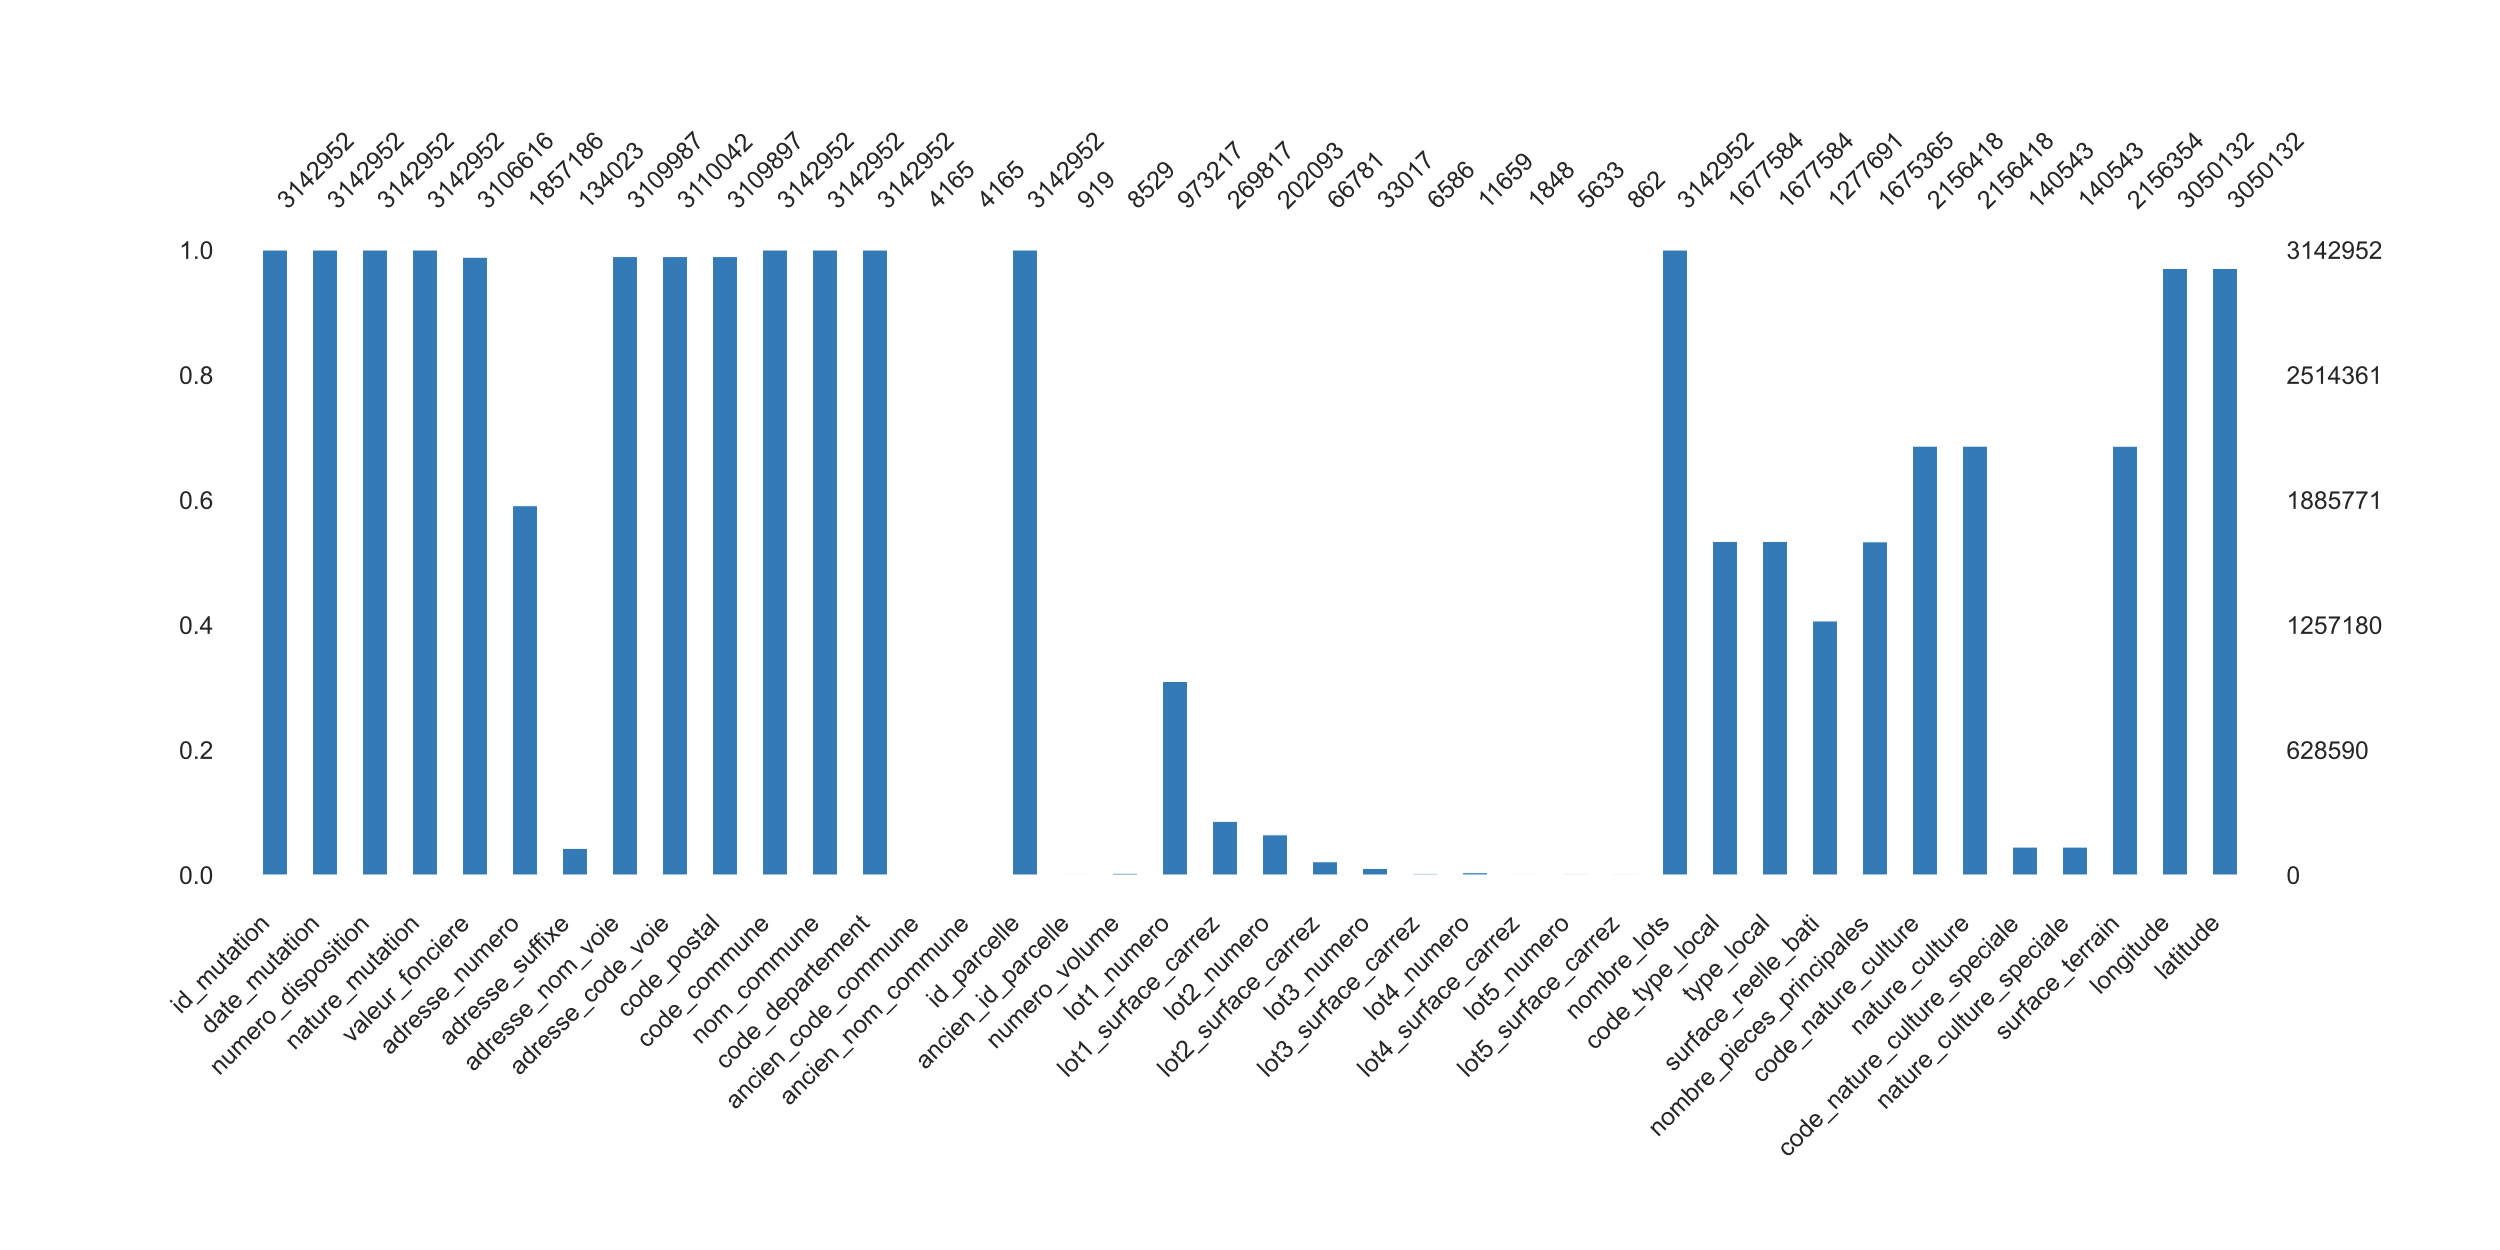 <?xml version="1.0" encoding="utf-8" standalone="no"?>
<!DOCTYPE svg PUBLIC "-//W3C//DTD SVG 1.1//EN"
  "http://www.w3.org/Graphics/SVG/1.1/DTD/svg11.dtd">
<!-- Created with matplotlib (https://matplotlib.org/) -->
<svg height="360pt" version="1.1" viewBox="0 0 720 360" width="720pt" xmlns="http://www.w3.org/2000/svg" xmlns:xlink="http://www.w3.org/1999/xlink">
 <defs>
  <style type="text/css">*{stroke-linecap:butt;stroke-linejoin:round;}</style>
 </defs>
 <g id="figure_1">
  <g id="patch_1">
   <path d="M 0 360 
L 720 360 
L 720 0 
L 0 0 
z
" style="fill:#ffffff;"/>
  </g>
  <g id="axes_1">
   <g id="patch_2">
    <path d="M 72 252 
L 648 252 
L 648 72 
L 72 72 
z
" style="fill:#ffffff;"/>
   </g>
   <g id="matplotlib.axis_1">
    <g id="xtick_1">
     <g id="text_1">
      <!-- id_mutation -->
      <g style="fill:#262626;" transform="translate(52.086 292.225)rotate(-45)scale(0.071 -0.071)">
       <defs>
        <path d="M 6.641 61.469 
L 6.641 71.578 
L 15.438 71.578 
L 15.438 61.469 
z
M 6.641 0 
L 6.641 51.859 
L 15.438 51.859 
L 15.438 0 
z
" id="ArialMT-105"/>
        <path d="M 40.234 0 
L 40.234 6.547 
Q 35.297 -1.172 25.734 -1.172 
Q 19.531 -1.172 14.328 2.25 
Q 9.125 5.672 6.266 11.797 
Q 3.422 17.922 3.422 25.875 
Q 3.422 33.641 6 39.969 
Q 8.594 46.297 13.766 49.656 
Q 18.953 53.031 25.344 53.031 
Q 30.031 53.031 33.688 51.047 
Q 37.359 49.078 39.656 45.906 
L 39.656 71.578 
L 48.391 71.578 
L 48.391 0 
z
M 12.453 25.875 
Q 12.453 15.922 16.641 10.984 
Q 20.844 6.062 26.562 6.062 
Q 32.328 6.062 36.344 10.766 
Q 40.375 15.484 40.375 25.141 
Q 40.375 35.797 36.266 40.766 
Q 32.172 45.75 26.172 45.75 
Q 20.312 45.75 16.375 40.969 
Q 12.453 36.188 12.453 25.875 
z
" id="ArialMT-100"/>
        <path d="M -1.516 -19.875 
L -1.516 -13.531 
L 56.734 -13.531 
L 56.734 -19.875 
z
" id="ArialMT-95"/>
        <path d="M 6.594 0 
L 6.594 51.859 
L 14.453 51.859 
L 14.453 44.578 
Q 16.891 48.391 20.938 50.703 
Q 25 53.031 30.172 53.031 
Q 35.938 53.031 39.625 50.641 
Q 43.312 48.25 44.828 43.953 
Q 50.984 53.031 60.844 53.031 
Q 68.562 53.031 72.703 48.75 
Q 76.859 44.484 76.859 35.594 
L 76.859 0 
L 68.109 0 
L 68.109 32.672 
Q 68.109 37.938 67.25 40.25 
Q 66.406 42.578 64.156 43.984 
Q 61.922 45.406 58.891 45.406 
Q 53.422 45.406 49.797 41.766 
Q 46.188 38.141 46.188 30.125 
L 46.188 0 
L 37.406 0 
L 37.406 33.688 
Q 37.406 39.547 35.25 42.469 
Q 33.109 45.406 28.219 45.406 
Q 24.516 45.406 21.359 43.453 
Q 18.219 41.5 16.797 37.734 
Q 15.375 33.984 15.375 26.906 
L 15.375 0 
z
" id="ArialMT-109"/>
        <path d="M 40.578 0 
L 40.578 7.625 
Q 34.516 -1.172 24.125 -1.172 
Q 19.531 -1.172 15.547 0.578 
Q 11.578 2.344 9.641 5 
Q 7.719 7.672 6.938 11.531 
Q 6.391 14.109 6.391 19.734 
L 6.391 51.859 
L 15.188 51.859 
L 15.188 23.094 
Q 15.188 16.219 15.719 13.812 
Q 16.547 10.359 19.234 8.375 
Q 21.922 6.391 25.875 6.391 
Q 29.828 6.391 33.297 8.422 
Q 36.766 10.453 38.203 13.938 
Q 39.656 17.438 39.656 24.078 
L 39.656 51.859 
L 48.438 51.859 
L 48.438 0 
z
" id="ArialMT-117"/>
        <path d="M 25.781 7.859 
L 27.047 0.094 
Q 23.344 -0.688 20.406 -0.688 
Q 15.625 -0.688 12.984 0.828 
Q 10.359 2.344 9.281 4.812 
Q 8.203 7.281 8.203 15.188 
L 8.203 45.016 
L 1.766 45.016 
L 1.766 51.859 
L 8.203 51.859 
L 8.203 64.703 
L 16.938 69.969 
L 16.938 51.859 
L 25.781 51.859 
L 25.781 45.016 
L 16.938 45.016 
L 16.938 14.703 
Q 16.938 10.938 17.406 9.859 
Q 17.875 8.797 18.922 8.156 
Q 19.969 7.516 21.922 7.516 
Q 23.391 7.516 25.781 7.859 
z
" id="ArialMT-116"/>
        <path d="M 40.438 6.391 
Q 35.547 2.25 31.031 0.531 
Q 26.516 -1.172 21.344 -1.172 
Q 12.797 -1.172 8.203 3 
Q 3.609 7.172 3.609 13.672 
Q 3.609 17.484 5.344 20.625 
Q 7.078 23.781 9.891 25.688 
Q 12.703 27.594 16.219 28.562 
Q 18.797 29.25 24.031 29.891 
Q 34.672 31.156 39.703 32.906 
Q 39.75 34.719 39.75 35.203 
Q 39.75 40.578 37.25 42.781 
Q 33.891 45.75 27.25 45.75 
Q 21.047 45.75 18.094 43.578 
Q 15.141 41.406 13.719 35.891 
L 5.125 37.062 
Q 6.297 42.578 8.984 45.969 
Q 11.672 49.359 16.75 51.188 
Q 21.828 53.031 28.516 53.031 
Q 35.156 53.031 39.297 51.469 
Q 43.453 49.906 45.406 47.531 
Q 47.359 45.172 48.141 41.547 
Q 48.578 39.312 48.578 33.453 
L 48.578 21.734 
Q 48.578 9.469 49.141 6.219 
Q 49.703 2.984 51.375 0 
L 42.188 0 
Q 40.828 2.734 40.438 6.391 
z
M 39.703 26.031 
Q 34.906 24.078 25.344 22.703 
Q 19.922 21.922 17.672 20.938 
Q 15.438 19.969 14.203 18.094 
Q 12.984 16.219 12.984 13.922 
Q 12.984 10.406 15.641 8.062 
Q 18.312 5.719 23.438 5.719 
Q 28.516 5.719 32.469 7.938 
Q 36.422 10.156 38.281 14.016 
Q 39.703 17 39.703 22.797 
z
" id="ArialMT-97"/>
        <path d="M 3.328 25.922 
Q 3.328 40.328 11.328 47.266 
Q 18.016 53.031 27.641 53.031 
Q 38.328 53.031 45.109 46.016 
Q 51.906 39.016 51.906 26.656 
Q 51.906 16.656 48.906 10.906 
Q 45.906 5.172 40.156 2 
Q 34.422 -1.172 27.641 -1.172 
Q 16.75 -1.172 10.031 5.812 
Q 3.328 12.797 3.328 25.922 
z
M 12.359 25.922 
Q 12.359 15.969 16.703 11.016 
Q 21.047 6.062 27.641 6.062 
Q 34.188 6.062 38.531 11.031 
Q 42.875 16.016 42.875 26.219 
Q 42.875 35.844 38.5 40.797 
Q 34.125 45.75 27.641 45.75 
Q 21.047 45.75 16.703 40.812 
Q 12.359 35.891 12.359 25.922 
z
" id="ArialMT-111"/>
        <path d="M 6.594 0 
L 6.594 51.859 
L 14.5 51.859 
L 14.5 44.484 
Q 20.219 53.031 31 53.031 
Q 35.688 53.031 39.625 51.344 
Q 43.562 49.656 45.516 46.922 
Q 47.469 44.188 48.25 40.438 
Q 48.734 37.984 48.734 31.891 
L 48.734 0 
L 39.938 0 
L 39.938 31.547 
Q 39.938 36.922 38.906 39.578 
Q 37.891 42.234 35.281 43.812 
Q 32.672 45.406 29.156 45.406 
Q 23.531 45.406 19.453 41.844 
Q 15.375 38.281 15.375 28.328 
L 15.375 0 
z
" id="ArialMT-110"/>
       </defs>
       <use xlink:href="#ArialMT-105"/>
       <use x="22.217" xlink:href="#ArialMT-100"/>
       <use x="77.832" xlink:href="#ArialMT-95"/>
       <use x="133.447" xlink:href="#ArialMT-109"/>
       <use x="216.748" xlink:href="#ArialMT-117"/>
       <use x="272.363" xlink:href="#ArialMT-116"/>
       <use x="300.146" xlink:href="#ArialMT-97"/>
       <use x="355.762" xlink:href="#ArialMT-116"/>
       <use x="383.545" xlink:href="#ArialMT-105"/>
       <use x="405.762" xlink:href="#ArialMT-111"/>
       <use x="461.377" xlink:href="#ArialMT-110"/>
      </g>
     </g>
    </g>
    <g id="xtick_2">
     <g id="text_2">
      <!-- date_mutation -->
      <g style="fill:#262626;" transform="translate(60.588 298.124)rotate(-45)scale(0.071 -0.071)">
       <defs>
        <path d="M 42.094 16.703 
L 51.172 15.578 
Q 49.031 7.625 43.219 3.219 
Q 37.406 -1.172 28.375 -1.172 
Q 17 -1.172 10.328 5.828 
Q 3.656 12.844 3.656 25.484 
Q 3.656 38.578 10.391 45.797 
Q 17.141 53.031 27.875 53.031 
Q 38.281 53.031 44.875 45.953 
Q 51.469 38.875 51.469 26.031 
Q 51.469 25.25 51.422 23.688 
L 12.75 23.688 
Q 13.234 15.141 17.578 10.594 
Q 21.922 6.062 28.422 6.062 
Q 33.25 6.062 36.672 8.594 
Q 40.094 11.141 42.094 16.703 
z
M 13.234 30.906 
L 42.188 30.906 
Q 41.609 37.453 38.875 40.719 
Q 34.672 45.797 27.984 45.797 
Q 21.922 45.797 17.797 41.75 
Q 13.672 37.703 13.234 30.906 
z
" id="ArialMT-101"/>
       </defs>
       <use xlink:href="#ArialMT-100"/>
       <use x="55.615" xlink:href="#ArialMT-97"/>
       <use x="111.23" xlink:href="#ArialMT-116"/>
       <use x="139.014" xlink:href="#ArialMT-101"/>
       <use x="194.629" xlink:href="#ArialMT-95"/>
       <use x="250.244" xlink:href="#ArialMT-109"/>
       <use x="333.545" xlink:href="#ArialMT-117"/>
       <use x="389.16" xlink:href="#ArialMT-116"/>
       <use x="416.943" xlink:href="#ArialMT-97"/>
       <use x="472.559" xlink:href="#ArialMT-116"/>
       <use x="500.342" xlink:href="#ArialMT-105"/>
       <use x="522.559" xlink:href="#ArialMT-111"/>
       <use x="578.174" xlink:href="#ArialMT-110"/>
      </g>
     </g>
    </g>
    <g id="xtick_3">
     <g id="text_3">
      <!-- numero_disposition -->
      <g style="fill:#262626;" transform="translate(63.2 309.912)rotate(-45)scale(0.071 -0.071)">
       <defs>
        <path d="M 6.5 0 
L 6.5 51.859 
L 14.406 51.859 
L 14.406 44 
Q 17.438 49.516 20 51.266 
Q 22.562 53.031 25.641 53.031 
Q 30.078 53.031 34.672 50.203 
L 31.641 42.047 
Q 28.422 43.953 25.203 43.953 
Q 22.312 43.953 20.016 42.219 
Q 17.719 40.484 16.75 37.406 
Q 15.281 32.719 15.281 27.156 
L 15.281 0 
z
" id="ArialMT-114"/>
        <path d="M 3.078 15.484 
L 11.766 16.844 
Q 12.5 11.625 15.844 8.844 
Q 19.188 6.062 25.203 6.062 
Q 31.25 6.062 34.172 8.516 
Q 37.109 10.984 37.109 14.312 
Q 37.109 17.281 34.516 19 
Q 32.719 20.172 25.531 21.969 
Q 15.875 24.422 12.141 26.203 
Q 8.406 27.984 6.469 31.125 
Q 4.547 34.281 4.547 38.094 
Q 4.547 41.547 6.125 44.5 
Q 7.719 47.469 10.453 49.422 
Q 12.5 50.922 16.031 51.969 
Q 19.578 53.031 23.641 53.031 
Q 29.734 53.031 34.344 51.266 
Q 38.969 49.516 41.156 46.5 
Q 43.359 43.5 44.188 38.484 
L 35.594 37.312 
Q 35.016 41.312 32.203 43.547 
Q 29.391 45.797 24.266 45.797 
Q 18.219 45.797 15.625 43.797 
Q 13.031 41.797 13.031 39.109 
Q 13.031 37.406 14.109 36.031 
Q 15.188 34.625 17.484 33.688 
Q 18.797 33.203 25.25 31.453 
Q 34.578 28.953 38.25 27.359 
Q 41.938 25.781 44.031 22.75 
Q 46.141 19.734 46.141 15.234 
Q 46.141 10.844 43.578 6.953 
Q 41.016 3.078 36.172 0.953 
Q 31.344 -1.172 25.25 -1.172 
Q 15.141 -1.172 9.844 3.031 
Q 4.547 7.234 3.078 15.484 
z
" id="ArialMT-115"/>
        <path d="M 6.594 -19.875 
L 6.594 51.859 
L 14.594 51.859 
L 14.594 45.125 
Q 17.438 49.078 21 51.047 
Q 24.562 53.031 29.641 53.031 
Q 36.281 53.031 41.359 49.609 
Q 46.438 46.188 49.016 39.953 
Q 51.609 33.734 51.609 26.312 
Q 51.609 18.359 48.75 11.984 
Q 45.906 5.609 40.453 2.219 
Q 35.016 -1.172 29 -1.172 
Q 24.609 -1.172 21.109 0.688 
Q 17.625 2.547 15.375 5.375 
L 15.375 -19.875 
z
M 14.547 25.641 
Q 14.547 15.625 18.594 10.844 
Q 22.656 6.062 28.422 6.062 
Q 34.281 6.062 38.453 11.016 
Q 42.625 15.969 42.625 26.375 
Q 42.625 36.281 38.547 41.203 
Q 34.469 46.141 28.812 46.141 
Q 23.188 46.141 18.859 40.891 
Q 14.547 35.641 14.547 25.641 
z
" id="ArialMT-112"/>
       </defs>
       <use xlink:href="#ArialMT-110"/>
       <use x="55.615" xlink:href="#ArialMT-117"/>
       <use x="111.23" xlink:href="#ArialMT-109"/>
       <use x="194.531" xlink:href="#ArialMT-101"/>
       <use x="250.146" xlink:href="#ArialMT-114"/>
       <use x="283.447" xlink:href="#ArialMT-111"/>
       <use x="339.062" xlink:href="#ArialMT-95"/>
       <use x="394.678" xlink:href="#ArialMT-100"/>
       <use x="450.293" xlink:href="#ArialMT-105"/>
       <use x="472.51" xlink:href="#ArialMT-115"/>
       <use x="522.51" xlink:href="#ArialMT-112"/>
       <use x="578.125" xlink:href="#ArialMT-111"/>
       <use x="633.74" xlink:href="#ArialMT-115"/>
       <use x="683.74" xlink:href="#ArialMT-105"/>
       <use x="705.957" xlink:href="#ArialMT-116"/>
       <use x="733.74" xlink:href="#ArialMT-105"/>
       <use x="755.957" xlink:href="#ArialMT-111"/>
       <use x="811.572" xlink:href="#ArialMT-110"/>
      </g>
     </g>
    </g>
    <g id="xtick_4">
     <g id="text_4">
      <!-- nature_mutation -->
      <g style="fill:#262626;" transform="translate(84.897 302.614)rotate(-45)scale(0.071 -0.071)">
       <use xlink:href="#ArialMT-110"/>
       <use x="55.615" xlink:href="#ArialMT-97"/>
       <use x="111.23" xlink:href="#ArialMT-116"/>
       <use x="139.014" xlink:href="#ArialMT-117"/>
       <use x="194.629" xlink:href="#ArialMT-114"/>
       <use x="227.93" xlink:href="#ArialMT-101"/>
       <use x="283.545" xlink:href="#ArialMT-95"/>
       <use x="339.16" xlink:href="#ArialMT-109"/>
       <use x="422.461" xlink:href="#ArialMT-117"/>
       <use x="478.076" xlink:href="#ArialMT-116"/>
       <use x="505.859" xlink:href="#ArialMT-97"/>
       <use x="561.475" xlink:href="#ArialMT-116"/>
       <use x="589.258" xlink:href="#ArialMT-105"/>
       <use x="611.475" xlink:href="#ArialMT-111"/>
       <use x="667.09" xlink:href="#ArialMT-110"/>
      </g>
     </g>
    </g>
    <g id="xtick_5">
     <g id="text_5">
      <!-- valeur_fonciere -->
      <g style="fill:#262626;" transform="translate(101.265 300.708)rotate(-45)scale(0.071 -0.071)">
       <defs>
        <path d="M 21 0 
L 1.266 51.859 
L 10.547 51.859 
L 21.688 20.797 
Q 23.484 15.766 25 10.359 
Q 26.172 14.453 28.266 20.219 
L 39.797 51.859 
L 48.828 51.859 
L 29.203 0 
z
" id="ArialMT-118"/>
        <path d="M 6.391 0 
L 6.391 71.578 
L 15.188 71.578 
L 15.188 0 
z
" id="ArialMT-108"/>
        <path d="M 8.688 0 
L 8.688 45.016 
L 0.922 45.016 
L 0.922 51.859 
L 8.688 51.859 
L 8.688 57.375 
Q 8.688 62.594 9.625 65.141 
Q 10.891 68.562 14.078 70.672 
Q 17.281 72.797 23.047 72.797 
Q 26.766 72.797 31.25 71.922 
L 29.938 64.266 
Q 27.203 64.75 24.75 64.75 
Q 20.75 64.75 19.094 63.031 
Q 17.438 61.328 17.438 56.641 
L 17.438 51.859 
L 27.547 51.859 
L 27.547 45.016 
L 17.438 45.016 
L 17.438 0 
z
" id="ArialMT-102"/>
        <path d="M 40.438 19 
L 49.078 17.875 
Q 47.656 8.938 41.812 3.875 
Q 35.984 -1.172 27.484 -1.172 
Q 16.844 -1.172 10.375 5.781 
Q 3.906 12.75 3.906 25.734 
Q 3.906 34.125 6.688 40.422 
Q 9.469 46.734 15.156 49.875 
Q 20.844 53.031 27.547 53.031 
Q 35.984 53.031 41.359 48.75 
Q 46.734 44.484 48.25 36.625 
L 39.703 35.297 
Q 38.484 40.531 35.375 43.156 
Q 32.281 45.797 27.875 45.797 
Q 21.234 45.797 17.078 41.031 
Q 12.938 36.281 12.938 25.984 
Q 12.938 15.531 16.938 10.797 
Q 20.953 6.062 27.391 6.062 
Q 32.562 6.062 36.031 9.234 
Q 39.5 12.406 40.438 19 
z
" id="ArialMT-99"/>
       </defs>
       <use xlink:href="#ArialMT-118"/>
       <use x="50" xlink:href="#ArialMT-97"/>
       <use x="105.615" xlink:href="#ArialMT-108"/>
       <use x="127.832" xlink:href="#ArialMT-101"/>
       <use x="183.447" xlink:href="#ArialMT-117"/>
       <use x="239.062" xlink:href="#ArialMT-114"/>
       <use x="272.363" xlink:href="#ArialMT-95"/>
       <use x="327.979" xlink:href="#ArialMT-102"/>
       <use x="355.762" xlink:href="#ArialMT-111"/>
       <use x="411.377" xlink:href="#ArialMT-110"/>
       <use x="466.992" xlink:href="#ArialMT-99"/>
       <use x="516.992" xlink:href="#ArialMT-105"/>
       <use x="539.209" xlink:href="#ArialMT-101"/>
       <use x="594.824" xlink:href="#ArialMT-114"/>
       <use x="628.125" xlink:href="#ArialMT-101"/>
      </g>
     </g>
    </g>
    <g id="xtick_6">
     <g id="text_6">
      <!-- adresse_numero -->
      <g style="fill:#262626;" transform="translate(112.296 304.015)rotate(-45)scale(0.071 -0.071)">
       <use xlink:href="#ArialMT-97"/>
       <use x="55.615" xlink:href="#ArialMT-100"/>
       <use x="111.23" xlink:href="#ArialMT-114"/>
       <use x="144.531" xlink:href="#ArialMT-101"/>
       <use x="200.146" xlink:href="#ArialMT-115"/>
       <use x="250.146" xlink:href="#ArialMT-115"/>
       <use x="300.146" xlink:href="#ArialMT-101"/>
       <use x="355.762" xlink:href="#ArialMT-95"/>
       <use x="411.377" xlink:href="#ArialMT-110"/>
       <use x="466.992" xlink:href="#ArialMT-117"/>
       <use x="522.607" xlink:href="#ArialMT-109"/>
       <use x="605.908" xlink:href="#ArialMT-101"/>
       <use x="661.523" xlink:href="#ArialMT-114"/>
       <use x="694.824" xlink:href="#ArialMT-111"/>
      </g>
     </g>
    </g>
    <g id="xtick_7">
     <g id="text_7">
      <!-- adresse_suffixe -->
      <g style="fill:#262626;" transform="translate(129.312 301.461)rotate(-45)scale(0.071 -0.071)">
       <defs>
        <path d="M 0.734 0 
L 19.672 26.953 
L 2.156 51.859 
L 13.141 51.859 
L 21.094 39.703 
Q 23.344 36.234 24.703 33.891 
Q 26.859 37.109 28.656 39.594 
L 37.406 51.859 
L 47.906 51.859 
L 29.984 27.438 
L 49.266 0 
L 38.484 0 
L 27.828 16.109 
L 25 20.453 
L 11.375 0 
z
" id="ArialMT-120"/>
       </defs>
       <use xlink:href="#ArialMT-97"/>
       <use x="55.615" xlink:href="#ArialMT-100"/>
       <use x="111.23" xlink:href="#ArialMT-114"/>
       <use x="144.531" xlink:href="#ArialMT-101"/>
       <use x="200.146" xlink:href="#ArialMT-115"/>
       <use x="250.146" xlink:href="#ArialMT-115"/>
       <use x="300.146" xlink:href="#ArialMT-101"/>
       <use x="355.762" xlink:href="#ArialMT-95"/>
       <use x="411.377" xlink:href="#ArialMT-115"/>
       <use x="461.377" xlink:href="#ArialMT-117"/>
       <use x="516.992" xlink:href="#ArialMT-102"/>
       <use x="543.025" xlink:href="#ArialMT-102"/>
       <use x="570.809" xlink:href="#ArialMT-105"/>
       <use x="593.025" xlink:href="#ArialMT-120"/>
       <use x="643.025" xlink:href="#ArialMT-101"/>
      </g>
     </g>
    </g>
    <g id="xtick_8">
     <g id="text_8">
      <!-- adresse_nom_voie -->
      <g style="fill:#262626;" transform="translate(136.322 308.789)rotate(-45)scale(0.071 -0.071)">
       <use xlink:href="#ArialMT-97"/>
       <use x="55.615" xlink:href="#ArialMT-100"/>
       <use x="111.23" xlink:href="#ArialMT-114"/>
       <use x="144.531" xlink:href="#ArialMT-101"/>
       <use x="200.146" xlink:href="#ArialMT-115"/>
       <use x="250.146" xlink:href="#ArialMT-115"/>
       <use x="300.146" xlink:href="#ArialMT-101"/>
       <use x="355.762" xlink:href="#ArialMT-95"/>
       <use x="411.377" xlink:href="#ArialMT-110"/>
       <use x="466.992" xlink:href="#ArialMT-111"/>
       <use x="522.607" xlink:href="#ArialMT-109"/>
       <use x="605.908" xlink:href="#ArialMT-95"/>
       <use x="661.523" xlink:href="#ArialMT-118"/>
       <use x="711.523" xlink:href="#ArialMT-111"/>
       <use x="767.139" xlink:href="#ArialMT-105"/>
       <use x="789.355" xlink:href="#ArialMT-101"/>
      </g>
     </g>
    </g>
    <g id="xtick_9">
     <g id="text_9">
      <!-- adresse_code_voie -->
      <g style="fill:#262626;" transform="translate(149.595 309.916)rotate(-45)scale(0.071 -0.071)">
       <use xlink:href="#ArialMT-97"/>
       <use x="55.615" xlink:href="#ArialMT-100"/>
       <use x="111.23" xlink:href="#ArialMT-114"/>
       <use x="144.531" xlink:href="#ArialMT-101"/>
       <use x="200.146" xlink:href="#ArialMT-115"/>
       <use x="250.146" xlink:href="#ArialMT-115"/>
       <use x="300.146" xlink:href="#ArialMT-101"/>
       <use x="355.762" xlink:href="#ArialMT-95"/>
       <use x="411.377" xlink:href="#ArialMT-99"/>
       <use x="461.377" xlink:href="#ArialMT-111"/>
       <use x="516.992" xlink:href="#ArialMT-100"/>
       <use x="572.607" xlink:href="#ArialMT-101"/>
       <use x="628.223" xlink:href="#ArialMT-95"/>
       <use x="683.838" xlink:href="#ArialMT-118"/>
       <use x="733.838" xlink:href="#ArialMT-111"/>
       <use x="789.453" xlink:href="#ArialMT-105"/>
       <use x="811.67" xlink:href="#ArialMT-101"/>
      </g>
     </g>
    </g>
    <g id="xtick_10">
     <g id="text_10">
      <!-- code_postal -->
      <g style="fill:#262626;" transform="translate(180.559 293.352)rotate(-45)scale(0.071 -0.071)">
       <use xlink:href="#ArialMT-99"/>
       <use x="50" xlink:href="#ArialMT-111"/>
       <use x="105.615" xlink:href="#ArialMT-100"/>
       <use x="161.23" xlink:href="#ArialMT-101"/>
       <use x="216.846" xlink:href="#ArialMT-95"/>
       <use x="272.461" xlink:href="#ArialMT-112"/>
       <use x="328.076" xlink:href="#ArialMT-111"/>
       <use x="383.691" xlink:href="#ArialMT-115"/>
       <use x="433.691" xlink:href="#ArialMT-116"/>
       <use x="461.475" xlink:href="#ArialMT-97"/>
       <use x="517.09" xlink:href="#ArialMT-108"/>
      </g>
     </g>
    </g>
    <g id="xtick_11">
     <g id="text_11">
      <!-- code_commune -->
      <g style="fill:#262626;" transform="translate(186.262 302.05)rotate(-45)scale(0.071 -0.071)">
       <use xlink:href="#ArialMT-99"/>
       <use x="50" xlink:href="#ArialMT-111"/>
       <use x="105.615" xlink:href="#ArialMT-100"/>
       <use x="161.23" xlink:href="#ArialMT-101"/>
       <use x="216.846" xlink:href="#ArialMT-95"/>
       <use x="272.461" xlink:href="#ArialMT-99"/>
       <use x="322.461" xlink:href="#ArialMT-111"/>
       <use x="378.076" xlink:href="#ArialMT-109"/>
       <use x="461.377" xlink:href="#ArialMT-109"/>
       <use x="544.678" xlink:href="#ArialMT-117"/>
       <use x="600.293" xlink:href="#ArialMT-110"/>
       <use x="655.908" xlink:href="#ArialMT-101"/>
      </g>
     </g>
    </g>
    <g id="xtick_12">
     <g id="text_12">
      <!-- nom_commune -->
      <g style="fill:#262626;" transform="translate(201.789 300.923)rotate(-45)scale(0.071 -0.071)">
       <use xlink:href="#ArialMT-110"/>
       <use x="55.615" xlink:href="#ArialMT-111"/>
       <use x="111.23" xlink:href="#ArialMT-109"/>
       <use x="194.531" xlink:href="#ArialMT-95"/>
       <use x="250.146" xlink:href="#ArialMT-99"/>
       <use x="300.146" xlink:href="#ArialMT-111"/>
       <use x="355.762" xlink:href="#ArialMT-109"/>
       <use x="439.062" xlink:href="#ArialMT-109"/>
       <use x="522.363" xlink:href="#ArialMT-117"/>
       <use x="577.979" xlink:href="#ArialMT-110"/>
       <use x="633.594" xlink:href="#ArialMT-101"/>
      </g>
     </g>
    </g>
    <g id="xtick_13">
     <g id="text_13">
      <!-- code_departement -->
      <g style="fill:#262626;" transform="translate(208.88 308.231)rotate(-45)scale(0.071 -0.071)">
       <use xlink:href="#ArialMT-99"/>
       <use x="50" xlink:href="#ArialMT-111"/>
       <use x="105.615" xlink:href="#ArialMT-100"/>
       <use x="161.23" xlink:href="#ArialMT-101"/>
       <use x="216.846" xlink:href="#ArialMT-95"/>
       <use x="272.461" xlink:href="#ArialMT-100"/>
       <use x="328.076" xlink:href="#ArialMT-101"/>
       <use x="383.691" xlink:href="#ArialMT-112"/>
       <use x="439.307" xlink:href="#ArialMT-97"/>
       <use x="494.922" xlink:href="#ArialMT-114"/>
       <use x="528.223" xlink:href="#ArialMT-116"/>
       <use x="556.006" xlink:href="#ArialMT-101"/>
       <use x="611.621" xlink:href="#ArialMT-109"/>
       <use x="694.922" xlink:href="#ArialMT-101"/>
       <use x="750.537" xlink:href="#ArialMT-110"/>
       <use x="806.152" xlink:href="#ArialMT-116"/>
      </g>
     </g>
    </g>
    <g id="xtick_14">
     <g id="text_14">
      <!-- ancien_code_commune -->
      <g style="fill:#262626;" transform="translate(211.77 319.741)rotate(-45)scale(0.071 -0.071)">
       <use xlink:href="#ArialMT-97"/>
       <use x="55.615" xlink:href="#ArialMT-110"/>
       <use x="111.23" xlink:href="#ArialMT-99"/>
       <use x="161.23" xlink:href="#ArialMT-105"/>
       <use x="183.447" xlink:href="#ArialMT-101"/>
       <use x="239.062" xlink:href="#ArialMT-110"/>
       <use x="294.678" xlink:href="#ArialMT-95"/>
       <use x="350.293" xlink:href="#ArialMT-99"/>
       <use x="400.293" xlink:href="#ArialMT-111"/>
       <use x="455.908" xlink:href="#ArialMT-100"/>
       <use x="511.523" xlink:href="#ArialMT-101"/>
       <use x="567.139" xlink:href="#ArialMT-95"/>
       <use x="622.754" xlink:href="#ArialMT-99"/>
       <use x="672.754" xlink:href="#ArialMT-111"/>
       <use x="728.369" xlink:href="#ArialMT-109"/>
       <use x="811.67" xlink:href="#ArialMT-109"/>
       <use x="894.971" xlink:href="#ArialMT-117"/>
       <use x="950.586" xlink:href="#ArialMT-110"/>
       <use x="1006.201" xlink:href="#ArialMT-101"/>
      </g>
     </g>
    </g>
    <g id="xtick_15">
     <g id="text_15">
      <!-- ancien_nom_commune -->
      <g style="fill:#262626;" transform="translate(227.297 318.614)rotate(-45)scale(0.071 -0.071)">
       <use xlink:href="#ArialMT-97"/>
       <use x="55.615" xlink:href="#ArialMT-110"/>
       <use x="111.23" xlink:href="#ArialMT-99"/>
       <use x="161.23" xlink:href="#ArialMT-105"/>
       <use x="183.447" xlink:href="#ArialMT-101"/>
       <use x="239.062" xlink:href="#ArialMT-110"/>
       <use x="294.678" xlink:href="#ArialMT-95"/>
       <use x="350.293" xlink:href="#ArialMT-110"/>
       <use x="405.908" xlink:href="#ArialMT-111"/>
       <use x="461.523" xlink:href="#ArialMT-109"/>
       <use x="544.824" xlink:href="#ArialMT-95"/>
       <use x="600.439" xlink:href="#ArialMT-99"/>
       <use x="650.439" xlink:href="#ArialMT-111"/>
       <use x="706.055" xlink:href="#ArialMT-109"/>
       <use x="789.355" xlink:href="#ArialMT-109"/>
       <use x="872.656" xlink:href="#ArialMT-117"/>
       <use x="928.271" xlink:href="#ArialMT-110"/>
       <use x="983.887" xlink:href="#ArialMT-101"/>
      </g>
     </g>
    </g>
    <g id="xtick_16">
     <g id="text_16">
      <!-- id_parcelle -->
      <g style="fill:#262626;" transform="translate(269.77 290.541)rotate(-45)scale(0.071 -0.071)">
       <use xlink:href="#ArialMT-105"/>
       <use x="22.217" xlink:href="#ArialMT-100"/>
       <use x="77.832" xlink:href="#ArialMT-95"/>
       <use x="133.447" xlink:href="#ArialMT-112"/>
       <use x="189.062" xlink:href="#ArialMT-97"/>
       <use x="244.678" xlink:href="#ArialMT-114"/>
       <use x="277.979" xlink:href="#ArialMT-99"/>
       <use x="327.979" xlink:href="#ArialMT-101"/>
       <use x="383.594" xlink:href="#ArialMT-108"/>
       <use x="405.811" xlink:href="#ArialMT-108"/>
       <use x="428.027" xlink:href="#ArialMT-101"/>
      </g>
     </g>
    </g>
    <g id="xtick_17">
     <g id="text_17">
      <!-- ancien_id_parcelle -->
      <g style="fill:#262626;" transform="translate(266.479 308.232)rotate(-45)scale(0.071 -0.071)">
       <use xlink:href="#ArialMT-97"/>
       <use x="55.615" xlink:href="#ArialMT-110"/>
       <use x="111.23" xlink:href="#ArialMT-99"/>
       <use x="161.23" xlink:href="#ArialMT-105"/>
       <use x="183.447" xlink:href="#ArialMT-101"/>
       <use x="239.062" xlink:href="#ArialMT-110"/>
       <use x="294.678" xlink:href="#ArialMT-95"/>
       <use x="350.293" xlink:href="#ArialMT-105"/>
       <use x="372.51" xlink:href="#ArialMT-100"/>
       <use x="428.125" xlink:href="#ArialMT-95"/>
       <use x="483.74" xlink:href="#ArialMT-112"/>
       <use x="539.355" xlink:href="#ArialMT-97"/>
       <use x="594.971" xlink:href="#ArialMT-114"/>
       <use x="628.271" xlink:href="#ArialMT-99"/>
       <use x="678.271" xlink:href="#ArialMT-101"/>
       <use x="733.887" xlink:href="#ArialMT-108"/>
       <use x="756.104" xlink:href="#ArialMT-108"/>
       <use x="778.32" xlink:href="#ArialMT-101"/>
      </g>
     </g>
    </g>
    <g id="xtick_18">
     <g id="text_18">
      <!-- numero_volume -->
      <g style="fill:#262626;" transform="translate(286.783 302.328)rotate(-45)scale(0.071 -0.071)">
       <use xlink:href="#ArialMT-110"/>
       <use x="55.615" xlink:href="#ArialMT-117"/>
       <use x="111.23" xlink:href="#ArialMT-109"/>
       <use x="194.531" xlink:href="#ArialMT-101"/>
       <use x="250.146" xlink:href="#ArialMT-114"/>
       <use x="283.447" xlink:href="#ArialMT-111"/>
       <use x="339.062" xlink:href="#ArialMT-95"/>
       <use x="394.678" xlink:href="#ArialMT-118"/>
       <use x="444.678" xlink:href="#ArialMT-111"/>
       <use x="500.293" xlink:href="#ArialMT-108"/>
       <use x="522.51" xlink:href="#ArialMT-117"/>
       <use x="578.125" xlink:href="#ArialMT-109"/>
       <use x="661.426" xlink:href="#ArialMT-101"/>
      </g>
     </g>
    </g>
    <g id="xtick_19">
     <g id="text_19">
      <!-- lot1_numero -->
      <g style="fill:#262626;" transform="translate(309.321 294.205)rotate(-45)scale(0.071 -0.071)">
       <defs>
        <path d="M 37.25 0 
L 28.469 0 
L 28.469 56 
Q 25.297 52.984 20.141 49.953 
Q 14.984 46.922 10.891 45.406 
L 10.891 53.906 
Q 18.266 57.375 23.781 62.297 
Q 29.297 67.234 31.594 71.875 
L 37.25 71.875 
z
" id="ArialMT-49"/>
       </defs>
       <use xlink:href="#ArialMT-108"/>
       <use x="22.217" xlink:href="#ArialMT-111"/>
       <use x="77.832" xlink:href="#ArialMT-116"/>
       <use x="105.615" xlink:href="#ArialMT-49"/>
       <use x="161.23" xlink:href="#ArialMT-95"/>
       <use x="216.846" xlink:href="#ArialMT-110"/>
       <use x="272.461" xlink:href="#ArialMT-117"/>
       <use x="328.076" xlink:href="#ArialMT-109"/>
       <use x="411.377" xlink:href="#ArialMT-101"/>
       <use x="466.992" xlink:href="#ArialMT-114"/>
       <use x="500.293" xlink:href="#ArialMT-111"/>
      </g>
     </g>
    </g>
    <g id="xtick_20">
     <g id="text_20">
      <!-- lot1_surface_carrez -->
      <g style="fill:#262626;" transform="translate(307.443 310.53)rotate(-45)scale(0.071 -0.071)">
       <defs>
        <path d="M 1.953 0 
L 1.953 7.125 
L 34.969 45.016 
Q 29.344 44.734 25.047 44.734 
L 3.906 44.734 
L 3.906 51.859 
L 46.297 51.859 
L 46.297 46.047 
L 18.219 13.141 
L 12.797 7.125 
Q 18.703 7.562 23.875 7.562 
L 47.859 7.562 
L 47.859 0 
z
" id="ArialMT-122"/>
       </defs>
       <use xlink:href="#ArialMT-108"/>
       <use x="22.217" xlink:href="#ArialMT-111"/>
       <use x="77.832" xlink:href="#ArialMT-116"/>
       <use x="105.615" xlink:href="#ArialMT-49"/>
       <use x="161.23" xlink:href="#ArialMT-95"/>
       <use x="216.846" xlink:href="#ArialMT-115"/>
       <use x="266.846" xlink:href="#ArialMT-117"/>
       <use x="322.461" xlink:href="#ArialMT-114"/>
       <use x="355.762" xlink:href="#ArialMT-102"/>
       <use x="383.545" xlink:href="#ArialMT-97"/>
       <use x="439.16" xlink:href="#ArialMT-99"/>
       <use x="489.16" xlink:href="#ArialMT-101"/>
       <use x="544.775" xlink:href="#ArialMT-95"/>
       <use x="600.391" xlink:href="#ArialMT-99"/>
       <use x="650.391" xlink:href="#ArialMT-97"/>
       <use x="706.006" xlink:href="#ArialMT-114"/>
       <use x="739.307" xlink:href="#ArialMT-114"/>
       <use x="772.607" xlink:href="#ArialMT-101"/>
       <use x="828.223" xlink:href="#ArialMT-122"/>
      </g>
     </g>
    </g>
    <g id="xtick_21">
     <g id="text_21">
      <!-- lot2_numero -->
      <g style="fill:#262626;" transform="translate(338.121 294.205)rotate(-45)scale(0.071 -0.071)">
       <defs>
        <path d="M 50.344 8.453 
L 50.344 0 
L 3.031 0 
Q 2.938 3.172 4.047 6.109 
Q 5.859 10.938 9.828 15.625 
Q 13.812 20.312 21.344 26.469 
Q 33.016 36.031 37.109 41.625 
Q 41.219 47.219 41.219 52.203 
Q 41.219 57.422 37.469 61 
Q 33.734 64.594 27.734 64.594 
Q 21.391 64.594 17.578 60.781 
Q 13.766 56.984 13.719 50.25 
L 4.688 51.172 
Q 5.609 61.281 11.656 66.578 
Q 17.719 71.875 27.938 71.875 
Q 38.234 71.875 44.234 66.156 
Q 50.25 60.453 50.25 52 
Q 50.25 47.703 48.484 43.547 
Q 46.734 39.406 42.656 34.812 
Q 38.578 30.219 29.109 22.219 
Q 21.188 15.578 18.938 13.203 
Q 16.703 10.844 15.234 8.453 
z
" id="ArialMT-50"/>
       </defs>
       <use xlink:href="#ArialMT-108"/>
       <use x="22.217" xlink:href="#ArialMT-111"/>
       <use x="77.832" xlink:href="#ArialMT-116"/>
       <use x="105.615" xlink:href="#ArialMT-50"/>
       <use x="161.23" xlink:href="#ArialMT-95"/>
       <use x="216.846" xlink:href="#ArialMT-110"/>
       <use x="272.461" xlink:href="#ArialMT-117"/>
       <use x="328.076" xlink:href="#ArialMT-109"/>
       <use x="411.377" xlink:href="#ArialMT-101"/>
       <use x="466.992" xlink:href="#ArialMT-114"/>
       <use x="500.293" xlink:href="#ArialMT-111"/>
      </g>
     </g>
    </g>
    <g id="xtick_22">
     <g id="text_22">
      <!-- lot2_surface_carrez -->
      <g style="fill:#262626;" transform="translate(336.243 310.53)rotate(-45)scale(0.071 -0.071)">
       <use xlink:href="#ArialMT-108"/>
       <use x="22.217" xlink:href="#ArialMT-111"/>
       <use x="77.832" xlink:href="#ArialMT-116"/>
       <use x="105.615" xlink:href="#ArialMT-50"/>
       <use x="161.23" xlink:href="#ArialMT-95"/>
       <use x="216.846" xlink:href="#ArialMT-115"/>
       <use x="266.846" xlink:href="#ArialMT-117"/>
       <use x="322.461" xlink:href="#ArialMT-114"/>
       <use x="355.762" xlink:href="#ArialMT-102"/>
       <use x="383.545" xlink:href="#ArialMT-97"/>
       <use x="439.16" xlink:href="#ArialMT-99"/>
       <use x="489.16" xlink:href="#ArialMT-101"/>
       <use x="544.775" xlink:href="#ArialMT-95"/>
       <use x="600.391" xlink:href="#ArialMT-99"/>
       <use x="650.391" xlink:href="#ArialMT-97"/>
       <use x="706.006" xlink:href="#ArialMT-114"/>
       <use x="739.307" xlink:href="#ArialMT-114"/>
       <use x="772.607" xlink:href="#ArialMT-101"/>
       <use x="828.223" xlink:href="#ArialMT-122"/>
      </g>
     </g>
    </g>
    <g id="xtick_23">
     <g id="text_23">
      <!-- lot3_numero -->
      <g style="fill:#262626;" transform="translate(366.921 294.205)rotate(-45)scale(0.071 -0.071)">
       <defs>
        <path d="M 4.203 18.891 
L 12.984 20.062 
Q 14.5 12.594 18.141 9.297 
Q 21.781 6 27 6 
Q 33.203 6 37.469 10.297 
Q 41.75 14.594 41.75 20.953 
Q 41.75 27 37.797 30.922 
Q 33.844 34.859 27.734 34.859 
Q 25.25 34.859 21.531 33.891 
L 22.516 41.609 
Q 23.391 41.5 23.922 41.5 
Q 29.547 41.5 34.031 44.422 
Q 38.531 47.359 38.531 53.469 
Q 38.531 58.297 35.25 61.469 
Q 31.984 64.656 26.812 64.656 
Q 21.688 64.656 18.266 61.422 
Q 14.844 58.203 13.875 51.766 
L 5.078 53.328 
Q 6.688 62.156 12.391 67.016 
Q 18.109 71.875 26.609 71.875 
Q 32.469 71.875 37.391 69.359 
Q 42.328 66.844 44.938 62.5 
Q 47.562 58.156 47.562 53.266 
Q 47.562 48.641 45.062 44.828 
Q 42.578 41.016 37.703 38.766 
Q 44.047 37.312 47.562 32.688 
Q 51.078 28.078 51.078 21.141 
Q 51.078 11.766 44.234 5.25 
Q 37.406 -1.266 26.953 -1.266 
Q 17.531 -1.266 11.297 4.344 
Q 5.078 9.969 4.203 18.891 
z
" id="ArialMT-51"/>
       </defs>
       <use xlink:href="#ArialMT-108"/>
       <use x="22.217" xlink:href="#ArialMT-111"/>
       <use x="77.832" xlink:href="#ArialMT-116"/>
       <use x="105.615" xlink:href="#ArialMT-51"/>
       <use x="161.23" xlink:href="#ArialMT-95"/>
       <use x="216.846" xlink:href="#ArialMT-110"/>
       <use x="272.461" xlink:href="#ArialMT-117"/>
       <use x="328.076" xlink:href="#ArialMT-109"/>
       <use x="411.377" xlink:href="#ArialMT-101"/>
       <use x="466.992" xlink:href="#ArialMT-114"/>
       <use x="500.293" xlink:href="#ArialMT-111"/>
      </g>
     </g>
    </g>
    <g id="xtick_24">
     <g id="text_24">
      <!-- lot3_surface_carrez -->
      <g style="fill:#262626;" transform="translate(365.043 310.53)rotate(-45)scale(0.071 -0.071)">
       <use xlink:href="#ArialMT-108"/>
       <use x="22.217" xlink:href="#ArialMT-111"/>
       <use x="77.832" xlink:href="#ArialMT-116"/>
       <use x="105.615" xlink:href="#ArialMT-51"/>
       <use x="161.23" xlink:href="#ArialMT-95"/>
       <use x="216.846" xlink:href="#ArialMT-115"/>
       <use x="266.846" xlink:href="#ArialMT-117"/>
       <use x="322.461" xlink:href="#ArialMT-114"/>
       <use x="355.762" xlink:href="#ArialMT-102"/>
       <use x="383.545" xlink:href="#ArialMT-97"/>
       <use x="439.16" xlink:href="#ArialMT-99"/>
       <use x="489.16" xlink:href="#ArialMT-101"/>
       <use x="544.775" xlink:href="#ArialMT-95"/>
       <use x="600.391" xlink:href="#ArialMT-99"/>
       <use x="650.391" xlink:href="#ArialMT-97"/>
       <use x="706.006" xlink:href="#ArialMT-114"/>
       <use x="739.307" xlink:href="#ArialMT-114"/>
       <use x="772.607" xlink:href="#ArialMT-101"/>
       <use x="828.223" xlink:href="#ArialMT-122"/>
      </g>
     </g>
    </g>
    <g id="xtick_25">
     <g id="text_25">
      <!-- lot4_numero -->
      <g style="fill:#262626;" transform="translate(395.721 294.19)rotate(-45)scale(0.071 -0.071)">
       <defs>
        <path d="M 32.328 0 
L 32.328 17.141 
L 1.266 17.141 
L 1.266 25.203 
L 33.938 71.578 
L 41.109 71.578 
L 41.109 25.203 
L 50.781 25.203 
L 50.781 17.141 
L 41.109 17.141 
L 41.109 0 
z
M 32.328 25.203 
L 32.328 57.469 
L 9.906 25.203 
z
" id="ArialMT-52"/>
       </defs>
       <use xlink:href="#ArialMT-108"/>
       <use x="22.217" xlink:href="#ArialMT-111"/>
       <use x="77.832" xlink:href="#ArialMT-116"/>
       <use x="105.615" xlink:href="#ArialMT-52"/>
       <use x="161.23" xlink:href="#ArialMT-95"/>
       <use x="216.846" xlink:href="#ArialMT-110"/>
       <use x="272.461" xlink:href="#ArialMT-117"/>
       <use x="328.076" xlink:href="#ArialMT-109"/>
       <use x="411.377" xlink:href="#ArialMT-101"/>
       <use x="466.992" xlink:href="#ArialMT-114"/>
       <use x="500.293" xlink:href="#ArialMT-111"/>
      </g>
     </g>
    </g>
    <g id="xtick_26">
     <g id="text_26">
      <!-- lot4_surface_carrez -->
      <g style="fill:#262626;" transform="translate(393.843 310.53)rotate(-45)scale(0.071 -0.071)">
       <use xlink:href="#ArialMT-108"/>
       <use x="22.217" xlink:href="#ArialMT-111"/>
       <use x="77.832" xlink:href="#ArialMT-116"/>
       <use x="105.615" xlink:href="#ArialMT-52"/>
       <use x="161.23" xlink:href="#ArialMT-95"/>
       <use x="216.846" xlink:href="#ArialMT-115"/>
       <use x="266.846" xlink:href="#ArialMT-117"/>
       <use x="322.461" xlink:href="#ArialMT-114"/>
       <use x="355.762" xlink:href="#ArialMT-102"/>
       <use x="383.545" xlink:href="#ArialMT-97"/>
       <use x="439.16" xlink:href="#ArialMT-99"/>
       <use x="489.16" xlink:href="#ArialMT-101"/>
       <use x="544.775" xlink:href="#ArialMT-95"/>
       <use x="600.391" xlink:href="#ArialMT-99"/>
       <use x="650.391" xlink:href="#ArialMT-97"/>
       <use x="706.006" xlink:href="#ArialMT-114"/>
       <use x="739.307" xlink:href="#ArialMT-114"/>
       <use x="772.607" xlink:href="#ArialMT-101"/>
       <use x="828.223" xlink:href="#ArialMT-122"/>
      </g>
     </g>
    </g>
    <g id="xtick_27">
     <g id="text_27">
      <!-- lot5_numero -->
      <g style="fill:#262626;" transform="translate(424.521 294.19)rotate(-45)scale(0.071 -0.071)">
       <defs>
        <path d="M 4.156 18.75 
L 13.375 19.531 
Q 14.406 12.797 18.141 9.391 
Q 21.875 6 27.156 6 
Q 33.5 6 37.891 10.781 
Q 42.281 15.578 42.281 23.484 
Q 42.281 31 38.062 35.344 
Q 33.844 39.703 27 39.703 
Q 22.75 39.703 19.328 37.766 
Q 15.922 35.844 13.969 32.766 
L 5.719 33.844 
L 12.641 70.609 
L 48.25 70.609 
L 48.25 62.203 
L 19.672 62.203 
L 15.828 42.969 
Q 22.266 47.469 29.344 47.469 
Q 38.719 47.469 45.156 40.969 
Q 51.609 34.469 51.609 24.266 
Q 51.609 14.547 45.953 7.469 
Q 39.062 -1.219 27.156 -1.219 
Q 17.391 -1.219 11.203 4.25 
Q 5.031 9.719 4.156 18.75 
z
" id="ArialMT-53"/>
       </defs>
       <use xlink:href="#ArialMT-108"/>
       <use x="22.217" xlink:href="#ArialMT-111"/>
       <use x="77.832" xlink:href="#ArialMT-116"/>
       <use x="105.615" xlink:href="#ArialMT-53"/>
       <use x="161.23" xlink:href="#ArialMT-95"/>
       <use x="216.846" xlink:href="#ArialMT-110"/>
       <use x="272.461" xlink:href="#ArialMT-117"/>
       <use x="328.076" xlink:href="#ArialMT-109"/>
       <use x="411.377" xlink:href="#ArialMT-101"/>
       <use x="466.992" xlink:href="#ArialMT-114"/>
       <use x="500.293" xlink:href="#ArialMT-111"/>
      </g>
     </g>
    </g>
    <g id="xtick_28">
     <g id="text_28">
      <!-- lot5_surface_carrez -->
      <g style="fill:#262626;" transform="translate(422.643 310.53)rotate(-45)scale(0.071 -0.071)">
       <use xlink:href="#ArialMT-108"/>
       <use x="22.217" xlink:href="#ArialMT-111"/>
       <use x="77.832" xlink:href="#ArialMT-116"/>
       <use x="105.615" xlink:href="#ArialMT-53"/>
       <use x="161.23" xlink:href="#ArialMT-95"/>
       <use x="216.846" xlink:href="#ArialMT-115"/>
       <use x="266.846" xlink:href="#ArialMT-117"/>
       <use x="322.461" xlink:href="#ArialMT-114"/>
       <use x="355.762" xlink:href="#ArialMT-102"/>
       <use x="383.545" xlink:href="#ArialMT-97"/>
       <use x="439.16" xlink:href="#ArialMT-99"/>
       <use x="489.16" xlink:href="#ArialMT-101"/>
       <use x="544.775" xlink:href="#ArialMT-95"/>
       <use x="600.391" xlink:href="#ArialMT-99"/>
       <use x="650.391" xlink:href="#ArialMT-97"/>
       <use x="706.006" xlink:href="#ArialMT-114"/>
       <use x="739.307" xlink:href="#ArialMT-114"/>
       <use x="772.607" xlink:href="#ArialMT-101"/>
       <use x="828.223" xlink:href="#ArialMT-122"/>
      </g>
     </g>
    </g>
    <g id="xtick_29">
     <g id="text_29">
      <!-- nombre_lots -->
      <g style="fill:#262626;" transform="translate(453.604 293.907)rotate(-45)scale(0.071 -0.071)">
       <defs>
        <path d="M 14.703 0 
L 6.547 0 
L 6.547 71.578 
L 15.328 71.578 
L 15.328 46.047 
Q 20.906 53.031 29.547 53.031 
Q 34.328 53.031 38.594 51.094 
Q 42.875 49.172 45.625 45.672 
Q 48.391 42.188 49.953 37.25 
Q 51.516 32.328 51.516 26.703 
Q 51.516 13.375 44.922 6.094 
Q 38.328 -1.172 29.109 -1.172 
Q 19.922 -1.172 14.703 6.5 
z
M 14.594 26.312 
Q 14.594 17 17.141 12.844 
Q 21.297 6.062 28.375 6.062 
Q 34.125 6.062 38.328 11.062 
Q 42.531 16.062 42.531 25.984 
Q 42.531 36.141 38.5 40.969 
Q 34.469 45.797 28.766 45.797 
Q 23 45.797 18.797 40.797 
Q 14.594 35.797 14.594 26.312 
z
" id="ArialMT-98"/>
       </defs>
       <use xlink:href="#ArialMT-110"/>
       <use x="55.615" xlink:href="#ArialMT-111"/>
       <use x="111.23" xlink:href="#ArialMT-109"/>
       <use x="194.531" xlink:href="#ArialMT-98"/>
       <use x="250.146" xlink:href="#ArialMT-114"/>
       <use x="283.447" xlink:href="#ArialMT-101"/>
       <use x="339.062" xlink:href="#ArialMT-95"/>
       <use x="394.678" xlink:href="#ArialMT-108"/>
       <use x="416.895" xlink:href="#ArialMT-111"/>
       <use x="472.51" xlink:href="#ArialMT-116"/>
       <use x="500.293" xlink:href="#ArialMT-115"/>
      </g>
     </g>
    </g>
    <g id="xtick_30">
     <g id="text_30">
      <!-- code_type_local -->
      <g style="fill:#262626;" transform="translate(459.235 302.617)rotate(-45)scale(0.071 -0.071)">
       <defs>
        <path d="M 6.203 -19.969 
L 5.219 -11.719 
Q 8.109 -12.5 10.25 -12.5 
Q 13.188 -12.5 14.938 -11.516 
Q 16.703 -10.547 17.828 -8.797 
Q 18.656 -7.469 20.516 -2.25 
Q 20.75 -1.516 21.297 -0.094 
L 1.609 51.859 
L 11.078 51.859 
L 21.875 21.828 
Q 23.969 16.109 25.641 9.812 
Q 27.156 15.875 29.25 21.625 
L 40.328 51.859 
L 49.125 51.859 
L 29.391 -0.875 
Q 26.219 -9.422 24.469 -12.641 
Q 22.125 -17 19.094 -19.016 
Q 16.062 -21.047 11.859 -21.047 
Q 9.328 -21.047 6.203 -19.969 
z
" id="ArialMT-121"/>
       </defs>
       <use xlink:href="#ArialMT-99"/>
       <use x="50" xlink:href="#ArialMT-111"/>
       <use x="105.615" xlink:href="#ArialMT-100"/>
       <use x="161.23" xlink:href="#ArialMT-101"/>
       <use x="216.846" xlink:href="#ArialMT-95"/>
       <use x="272.461" xlink:href="#ArialMT-116"/>
       <use x="300.244" xlink:href="#ArialMT-121"/>
       <use x="350.244" xlink:href="#ArialMT-112"/>
       <use x="405.859" xlink:href="#ArialMT-101"/>
       <use x="461.475" xlink:href="#ArialMT-95"/>
       <use x="517.09" xlink:href="#ArialMT-108"/>
       <use x="539.307" xlink:href="#ArialMT-111"/>
       <use x="594.922" xlink:href="#ArialMT-99"/>
       <use x="644.922" xlink:href="#ArialMT-97"/>
       <use x="700.537" xlink:href="#ArialMT-108"/>
      </g>
     </g>
    </g>
    <g id="xtick_31">
     <g id="text_31">
      <!-- type_local -->
      <g style="fill:#262626;" transform="translate(487.395 288.857)rotate(-45)scale(0.071 -0.071)">
       <use xlink:href="#ArialMT-116"/>
       <use x="27.783" xlink:href="#ArialMT-121"/>
       <use x="77.783" xlink:href="#ArialMT-112"/>
       <use x="133.398" xlink:href="#ArialMT-101"/>
       <use x="189.014" xlink:href="#ArialMT-95"/>
       <use x="244.629" xlink:href="#ArialMT-108"/>
       <use x="266.846" xlink:href="#ArialMT-111"/>
       <use x="322.461" xlink:href="#ArialMT-99"/>
       <use x="372.461" xlink:href="#ArialMT-97"/>
       <use x="428.076" xlink:href="#ArialMT-108"/>
      </g>
     </g>
    </g>
    <g id="xtick_32">
     <g id="text_32">
      <!-- surface_reelle_bati -->
      <g style="fill:#262626;" transform="translate(481.922 308.851)rotate(-45)scale(0.071 -0.071)">
       <use xlink:href="#ArialMT-115"/>
       <use x="50" xlink:href="#ArialMT-117"/>
       <use x="105.615" xlink:href="#ArialMT-114"/>
       <use x="138.916" xlink:href="#ArialMT-102"/>
       <use x="166.699" xlink:href="#ArialMT-97"/>
       <use x="222.314" xlink:href="#ArialMT-99"/>
       <use x="272.314" xlink:href="#ArialMT-101"/>
       <use x="327.93" xlink:href="#ArialMT-95"/>
       <use x="383.545" xlink:href="#ArialMT-114"/>
       <use x="416.846" xlink:href="#ArialMT-101"/>
       <use x="472.461" xlink:href="#ArialMT-101"/>
       <use x="528.076" xlink:href="#ArialMT-108"/>
       <use x="550.293" xlink:href="#ArialMT-108"/>
       <use x="572.51" xlink:href="#ArialMT-101"/>
       <use x="628.125" xlink:href="#ArialMT-95"/>
       <use x="683.74" xlink:href="#ArialMT-98"/>
       <use x="739.355" xlink:href="#ArialMT-97"/>
       <use x="794.971" xlink:href="#ArialMT-116"/>
       <use x="822.754" xlink:href="#ArialMT-105"/>
      </g>
     </g>
    </g>
    <g id="xtick_33">
     <g id="text_33">
      <!-- nombre_pieces_principales -->
      <g style="fill:#262626;" transform="translate(477.513 327.598)rotate(-45)scale(0.071 -0.071)">
       <use xlink:href="#ArialMT-110"/>
       <use x="55.615" xlink:href="#ArialMT-111"/>
       <use x="111.23" xlink:href="#ArialMT-109"/>
       <use x="194.531" xlink:href="#ArialMT-98"/>
       <use x="250.146" xlink:href="#ArialMT-114"/>
       <use x="283.447" xlink:href="#ArialMT-101"/>
       <use x="339.062" xlink:href="#ArialMT-95"/>
       <use x="394.678" xlink:href="#ArialMT-112"/>
       <use x="450.293" xlink:href="#ArialMT-105"/>
       <use x="472.51" xlink:href="#ArialMT-101"/>
       <use x="528.125" xlink:href="#ArialMT-99"/>
       <use x="578.125" xlink:href="#ArialMT-101"/>
       <use x="633.74" xlink:href="#ArialMT-115"/>
       <use x="683.74" xlink:href="#ArialMT-95"/>
       <use x="739.355" xlink:href="#ArialMT-112"/>
       <use x="794.971" xlink:href="#ArialMT-114"/>
       <use x="828.271" xlink:href="#ArialMT-105"/>
       <use x="850.488" xlink:href="#ArialMT-110"/>
       <use x="906.104" xlink:href="#ArialMT-99"/>
       <use x="956.104" xlink:href="#ArialMT-105"/>
       <use x="978.32" xlink:href="#ArialMT-112"/>
       <use x="1033.936" xlink:href="#ArialMT-97"/>
       <use x="1089.551" xlink:href="#ArialMT-108"/>
       <use x="1111.768" xlink:href="#ArialMT-101"/>
       <use x="1167.383" xlink:href="#ArialMT-115"/>
      </g>
     </g>
    </g>
    <g id="xtick_34">
     <g id="text_34">
      <!-- code_nature_culture -->
      <g style="fill:#262626;" transform="translate(507.349 312.162)rotate(-45)scale(0.071 -0.071)">
       <use xlink:href="#ArialMT-99"/>
       <use x="50" xlink:href="#ArialMT-111"/>
       <use x="105.615" xlink:href="#ArialMT-100"/>
       <use x="161.23" xlink:href="#ArialMT-101"/>
       <use x="216.846" xlink:href="#ArialMT-95"/>
       <use x="272.461" xlink:href="#ArialMT-110"/>
       <use x="328.076" xlink:href="#ArialMT-97"/>
       <use x="383.691" xlink:href="#ArialMT-116"/>
       <use x="411.475" xlink:href="#ArialMT-117"/>
       <use x="467.09" xlink:href="#ArialMT-114"/>
       <use x="500.391" xlink:href="#ArialMT-101"/>
       <use x="556.006" xlink:href="#ArialMT-95"/>
       <use x="611.621" xlink:href="#ArialMT-99"/>
       <use x="661.621" xlink:href="#ArialMT-117"/>
       <use x="717.236" xlink:href="#ArialMT-108"/>
       <use x="739.453" xlink:href="#ArialMT-116"/>
       <use x="767.236" xlink:href="#ArialMT-117"/>
       <use x="822.852" xlink:href="#ArialMT-114"/>
       <use x="856.152" xlink:href="#ArialMT-101"/>
      </g>
     </g>
    </g>
    <g id="xtick_35">
     <g id="text_35">
      <!-- nature_culture -->
      <g style="fill:#262626;" transform="translate(535.509 298.402)rotate(-45)scale(0.071 -0.071)">
       <use xlink:href="#ArialMT-110"/>
       <use x="55.615" xlink:href="#ArialMT-97"/>
       <use x="111.23" xlink:href="#ArialMT-116"/>
       <use x="139.014" xlink:href="#ArialMT-117"/>
       <use x="194.629" xlink:href="#ArialMT-114"/>
       <use x="227.93" xlink:href="#ArialMT-101"/>
       <use x="283.545" xlink:href="#ArialMT-95"/>
       <use x="339.16" xlink:href="#ArialMT-99"/>
       <use x="389.16" xlink:href="#ArialMT-117"/>
       <use x="444.775" xlink:href="#ArialMT-108"/>
       <use x="466.992" xlink:href="#ArialMT-116"/>
       <use x="494.775" xlink:href="#ArialMT-117"/>
       <use x="550.391" xlink:href="#ArialMT-114"/>
       <use x="583.691" xlink:href="#ArialMT-101"/>
      </g>
     </g>
    </g>
    <g id="xtick_36">
     <g id="text_36">
      <!-- code_nature_culture_speciale -->
      <g style="fill:#262626;" transform="translate(514.81 333.501)rotate(-45)scale(0.071 -0.071)">
       <use xlink:href="#ArialMT-99"/>
       <use x="50" xlink:href="#ArialMT-111"/>
       <use x="105.615" xlink:href="#ArialMT-100"/>
       <use x="161.23" xlink:href="#ArialMT-101"/>
       <use x="216.846" xlink:href="#ArialMT-95"/>
       <use x="272.461" xlink:href="#ArialMT-110"/>
       <use x="328.076" xlink:href="#ArialMT-97"/>
       <use x="383.691" xlink:href="#ArialMT-116"/>
       <use x="411.475" xlink:href="#ArialMT-117"/>
       <use x="467.09" xlink:href="#ArialMT-114"/>
       <use x="500.391" xlink:href="#ArialMT-101"/>
       <use x="556.006" xlink:href="#ArialMT-95"/>
       <use x="611.621" xlink:href="#ArialMT-99"/>
       <use x="661.621" xlink:href="#ArialMT-117"/>
       <use x="717.236" xlink:href="#ArialMT-108"/>
       <use x="739.453" xlink:href="#ArialMT-116"/>
       <use x="767.236" xlink:href="#ArialMT-117"/>
       <use x="822.852" xlink:href="#ArialMT-114"/>
       <use x="856.152" xlink:href="#ArialMT-101"/>
       <use x="911.768" xlink:href="#ArialMT-95"/>
       <use x="967.383" xlink:href="#ArialMT-115"/>
       <use x="1017.383" xlink:href="#ArialMT-112"/>
       <use x="1072.998" xlink:href="#ArialMT-101"/>
       <use x="1128.613" xlink:href="#ArialMT-99"/>
       <use x="1178.613" xlink:href="#ArialMT-105"/>
       <use x="1200.83" xlink:href="#ArialMT-97"/>
       <use x="1256.445" xlink:href="#ArialMT-108"/>
       <use x="1278.662" xlink:href="#ArialMT-101"/>
      </g>
     </g>
    </g>
    <g id="xtick_37">
     <g id="text_37">
      <!-- nature_culture_speciale -->
      <g style="fill:#262626;" transform="translate(542.97 319.741)rotate(-45)scale(0.071 -0.071)">
       <use xlink:href="#ArialMT-110"/>
       <use x="55.615" xlink:href="#ArialMT-97"/>
       <use x="111.23" xlink:href="#ArialMT-116"/>
       <use x="139.014" xlink:href="#ArialMT-117"/>
       <use x="194.629" xlink:href="#ArialMT-114"/>
       <use x="227.93" xlink:href="#ArialMT-101"/>
       <use x="283.545" xlink:href="#ArialMT-95"/>
       <use x="339.16" xlink:href="#ArialMT-99"/>
       <use x="389.16" xlink:href="#ArialMT-117"/>
       <use x="444.775" xlink:href="#ArialMT-108"/>
       <use x="466.992" xlink:href="#ArialMT-116"/>
       <use x="494.775" xlink:href="#ArialMT-117"/>
       <use x="550.391" xlink:href="#ArialMT-114"/>
       <use x="583.691" xlink:href="#ArialMT-101"/>
       <use x="639.307" xlink:href="#ArialMT-95"/>
       <use x="694.922" xlink:href="#ArialMT-115"/>
       <use x="744.922" xlink:href="#ArialMT-112"/>
       <use x="800.537" xlink:href="#ArialMT-101"/>
       <use x="856.152" xlink:href="#ArialMT-99"/>
       <use x="906.152" xlink:href="#ArialMT-105"/>
       <use x="928.369" xlink:href="#ArialMT-97"/>
       <use x="983.984" xlink:href="#ArialMT-108"/>
       <use x="1006.201" xlink:href="#ArialMT-101"/>
      </g>
     </g>
    </g>
    <g id="xtick_38">
     <g id="text_38">
      <!-- surface_terrain -->
      <g style="fill:#262626;" transform="translate(577.311 299.862)rotate(-45)scale(0.071 -0.071)">
       <use xlink:href="#ArialMT-115"/>
       <use x="50" xlink:href="#ArialMT-117"/>
       <use x="105.615" xlink:href="#ArialMT-114"/>
       <use x="138.916" xlink:href="#ArialMT-102"/>
       <use x="166.699" xlink:href="#ArialMT-97"/>
       <use x="222.314" xlink:href="#ArialMT-99"/>
       <use x="272.314" xlink:href="#ArialMT-101"/>
       <use x="327.93" xlink:href="#ArialMT-95"/>
       <use x="383.545" xlink:href="#ArialMT-116"/>
       <use x="411.328" xlink:href="#ArialMT-101"/>
       <use x="466.943" xlink:href="#ArialMT-114"/>
       <use x="500.244" xlink:href="#ArialMT-114"/>
       <use x="533.545" xlink:href="#ArialMT-97"/>
       <use x="589.16" xlink:href="#ArialMT-105"/>
       <use x="611.377" xlink:href="#ArialMT-110"/>
      </g>
     </g>
    </g>
    <g id="xtick_39">
     <g id="text_39">
      <!-- longitude -->
      <g style="fill:#262626;" transform="translate(604.837 286.615)rotate(-45)scale(0.071 -0.071)">
       <defs>
        <path d="M 4.984 -4.297 
L 13.531 -5.562 
Q 14.062 -9.516 16.5 -11.328 
Q 19.781 -13.766 25.438 -13.766 
Q 31.547 -13.766 34.859 -11.328 
Q 38.188 -8.891 39.359 -4.5 
Q 40.047 -1.812 39.984 6.781 
Q 34.234 0 25.641 0 
Q 14.938 0 9.078 7.719 
Q 3.219 15.438 3.219 26.219 
Q 3.219 33.641 5.906 39.906 
Q 8.594 46.188 13.688 49.609 
Q 18.797 53.031 25.688 53.031 
Q 34.859 53.031 40.828 45.609 
L 40.828 51.859 
L 48.922 51.859 
L 48.922 7.031 
Q 48.922 -5.078 46.453 -10.125 
Q 44 -15.188 38.641 -18.109 
Q 33.297 -21.047 25.484 -21.047 
Q 16.219 -21.047 10.5 -16.875 
Q 4.781 -12.703 4.984 -4.297 
z
M 12.25 26.859 
Q 12.25 16.656 16.297 11.969 
Q 20.359 7.281 26.469 7.281 
Q 32.516 7.281 36.609 11.938 
Q 40.719 16.609 40.719 26.562 
Q 40.719 36.078 36.5 40.906 
Q 32.281 45.75 26.312 45.75 
Q 20.453 45.75 16.344 40.984 
Q 12.25 36.234 12.25 26.859 
z
" id="ArialMT-103"/>
       </defs>
       <use xlink:href="#ArialMT-108"/>
       <use x="22.217" xlink:href="#ArialMT-111"/>
       <use x="77.832" xlink:href="#ArialMT-110"/>
       <use x="133.447" xlink:href="#ArialMT-103"/>
       <use x="189.062" xlink:href="#ArialMT-105"/>
       <use x="211.279" xlink:href="#ArialMT-116"/>
       <use x="239.062" xlink:href="#ArialMT-117"/>
       <use x="294.678" xlink:href="#ArialMT-100"/>
       <use x="350.293" xlink:href="#ArialMT-101"/>
      </g>
     </g>
    </g>
    <g id="xtick_40">
     <g id="text_40">
      <!-- latitude -->
      <g style="fill:#262626;" transform="translate(623.511 282.401)rotate(-45)scale(0.071 -0.071)">
       <use xlink:href="#ArialMT-108"/>
       <use x="22.217" xlink:href="#ArialMT-97"/>
       <use x="77.832" xlink:href="#ArialMT-116"/>
       <use x="105.615" xlink:href="#ArialMT-105"/>
       <use x="127.832" xlink:href="#ArialMT-116"/>
       <use x="155.615" xlink:href="#ArialMT-117"/>
       <use x="211.23" xlink:href="#ArialMT-100"/>
       <use x="266.846" xlink:href="#ArialMT-101"/>
      </g>
     </g>
    </g>
   </g>
   <g id="matplotlib.axis_2">
    <g id="ytick_1">
     <g id="text_41">
      <!-- 0.0 -->
      <g style="fill:#262626;" transform="translate(51.571 254.556)scale(0.071 -0.071)">
       <defs>
        <path d="M 4.156 35.297 
Q 4.156 48 6.766 55.734 
Q 9.375 63.484 14.516 67.672 
Q 19.672 71.875 27.484 71.875 
Q 33.25 71.875 37.594 69.547 
Q 41.938 67.234 44.766 62.859 
Q 47.609 58.5 49.219 52.219 
Q 50.828 45.953 50.828 35.297 
Q 50.828 22.703 48.234 14.969 
Q 45.656 7.234 40.5 3 
Q 35.359 -1.219 27.484 -1.219 
Q 17.141 -1.219 11.234 6.203 
Q 4.156 15.141 4.156 35.297 
z
M 13.188 35.297 
Q 13.188 17.672 17.312 11.828 
Q 21.438 6 27.484 6 
Q 33.547 6 37.672 11.859 
Q 41.797 17.719 41.797 35.297 
Q 41.797 52.984 37.672 58.781 
Q 33.547 64.594 27.391 64.594 
Q 21.344 64.594 17.719 59.469 
Q 13.188 52.938 13.188 35.297 
z
" id="ArialMT-48"/>
        <path d="M 9.078 0 
L 9.078 10.016 
L 19.094 10.016 
L 19.094 0 
z
" id="ArialMT-46"/>
       </defs>
       <use xlink:href="#ArialMT-48"/>
       <use x="55.615" xlink:href="#ArialMT-46"/>
       <use x="83.398" xlink:href="#ArialMT-48"/>
      </g>
     </g>
    </g>
    <g id="ytick_2">
     <g id="text_42">
      <!-- 0.2 -->
      <g style="fill:#262626;" transform="translate(51.571 218.556)scale(0.071 -0.071)">
       <use xlink:href="#ArialMT-48"/>
       <use x="55.615" xlink:href="#ArialMT-46"/>
       <use x="83.398" xlink:href="#ArialMT-50"/>
      </g>
     </g>
    </g>
    <g id="ytick_3">
     <g id="text_43">
      <!-- 0.4 -->
      <g style="fill:#262626;" transform="translate(51.571 182.556)scale(0.071 -0.071)">
       <use xlink:href="#ArialMT-48"/>
       <use x="55.615" xlink:href="#ArialMT-46"/>
       <use x="83.398" xlink:href="#ArialMT-52"/>
      </g>
     </g>
    </g>
    <g id="ytick_4">
     <g id="text_44">
      <!-- 0.6 -->
      <g style="fill:#262626;" transform="translate(51.571 146.556)scale(0.071 -0.071)">
       <defs>
        <path d="M 49.75 54.047 
L 41.016 53.375 
Q 39.844 58.547 37.703 60.891 
Q 34.125 64.656 28.906 64.656 
Q 24.703 64.656 21.531 62.312 
Q 17.391 59.281 14.984 53.469 
Q 12.594 47.656 12.5 36.922 
Q 15.672 41.75 20.266 44.094 
Q 24.859 46.438 29.891 46.438 
Q 38.672 46.438 44.844 39.969 
Q 51.031 33.5 51.031 23.25 
Q 51.031 16.5 48.125 10.719 
Q 45.219 4.938 40.141 1.859 
Q 35.062 -1.219 28.609 -1.219 
Q 17.625 -1.219 10.688 6.859 
Q 3.766 14.938 3.766 33.5 
Q 3.766 54.25 11.422 63.672 
Q 18.109 71.875 29.438 71.875 
Q 37.891 71.875 43.281 67.141 
Q 48.688 62.406 49.75 54.047 
z
M 13.875 23.188 
Q 13.875 18.656 15.797 14.5 
Q 17.719 10.359 21.188 8.172 
Q 24.656 6 28.469 6 
Q 34.031 6 38.031 10.484 
Q 42.047 14.984 42.047 22.703 
Q 42.047 30.125 38.078 34.391 
Q 34.125 38.672 28.125 38.672 
Q 22.172 38.672 18.016 34.391 
Q 13.875 30.125 13.875 23.188 
z
" id="ArialMT-54"/>
       </defs>
       <use xlink:href="#ArialMT-48"/>
       <use x="55.615" xlink:href="#ArialMT-46"/>
       <use x="83.398" xlink:href="#ArialMT-54"/>
      </g>
     </g>
    </g>
    <g id="ytick_5">
     <g id="text_45">
      <!-- 0.8 -->
      <g style="fill:#262626;" transform="translate(51.571 110.556)scale(0.071 -0.071)">
       <defs>
        <path d="M 17.672 38.812 
Q 12.203 40.828 9.562 44.531 
Q 6.938 48.25 6.938 53.422 
Q 6.938 61.234 12.547 66.547 
Q 18.172 71.875 27.484 71.875 
Q 36.859 71.875 42.578 66.422 
Q 48.297 60.984 48.297 53.172 
Q 48.297 48.188 45.672 44.5 
Q 43.062 40.828 37.75 38.812 
Q 44.344 36.672 47.781 31.875 
Q 51.219 27.094 51.219 20.453 
Q 51.219 11.281 44.719 5.031 
Q 38.234 -1.219 27.641 -1.219 
Q 17.047 -1.219 10.547 5.047 
Q 4.047 11.328 4.047 20.703 
Q 4.047 27.688 7.594 32.391 
Q 11.141 37.109 17.672 38.812 
z
M 15.922 53.719 
Q 15.922 48.641 19.188 45.406 
Q 22.469 42.188 27.688 42.188 
Q 32.766 42.188 36.016 45.375 
Q 39.266 48.578 39.266 53.219 
Q 39.266 58.062 35.906 61.359 
Q 32.562 64.656 27.594 64.656 
Q 22.562 64.656 19.234 61.422 
Q 15.922 58.203 15.922 53.719 
z
M 13.094 20.656 
Q 13.094 16.891 14.875 13.375 
Q 16.656 9.859 20.172 7.922 
Q 23.688 6 27.734 6 
Q 34.031 6 38.125 10.047 
Q 42.234 14.109 42.234 20.359 
Q 42.234 26.703 38.016 30.859 
Q 33.797 35.016 27.438 35.016 
Q 21.234 35.016 17.156 30.906 
Q 13.094 26.812 13.094 20.656 
z
" id="ArialMT-56"/>
       </defs>
       <use xlink:href="#ArialMT-48"/>
       <use x="55.615" xlink:href="#ArialMT-46"/>
       <use x="83.398" xlink:href="#ArialMT-56"/>
      </g>
     </g>
    </g>
    <g id="ytick_6">
     <g id="text_46">
      <!-- 1.0 -->
      <g style="fill:#262626;" transform="translate(51.571 74.556)scale(0.071 -0.071)">
       <use xlink:href="#ArialMT-49"/>
       <use x="55.615" xlink:href="#ArialMT-46"/>
       <use x="83.398" xlink:href="#ArialMT-48"/>
      </g>
     </g>
    </g>
   </g>
   <g id="patch_3">
    <path clip-path="url(#p04c123a27d)" d="M 75.6 252 
L 82.8 252 
L 82.8 72 
L 75.6 72 
z
" style="fill:#337ab7;stroke:#ffffff;stroke-linejoin:miter;stroke-width:0.3;"/>
   </g>
   <g id="patch_4">
    <path clip-path="url(#p04c123a27d)" d="M 90 252 
L 97.2 252 
L 97.2 72 
L 90 72 
z
" style="fill:#337ab7;stroke:#ffffff;stroke-linejoin:miter;stroke-width:0.3;"/>
   </g>
   <g id="patch_5">
    <path clip-path="url(#p04c123a27d)" d="M 104.4 252 
L 111.6 252 
L 111.6 72 
L 104.4 72 
z
" style="fill:#337ab7;stroke:#ffffff;stroke-linejoin:miter;stroke-width:0.3;"/>
   </g>
   <g id="patch_6">
    <path clip-path="url(#p04c123a27d)" d="M 118.8 252 
L 126 252 
L 126 72 
L 118.8 72 
z
" style="fill:#337ab7;stroke:#ffffff;stroke-linejoin:miter;stroke-width:0.3;"/>
   </g>
   <g id="patch_7">
    <path clip-path="url(#p04c123a27d)" d="M 133.2 252 
L 140.4 252 
L 140.4 74.081 
L 133.2 74.081 
z
" style="fill:#337ab7;stroke:#ffffff;stroke-linejoin:miter;stroke-width:0.3;"/>
   </g>
   <g id="patch_8">
    <path clip-path="url(#p04c123a27d)" d="M 147.6 252 
L 154.8 252 
L 154.8 145.637 
L 147.6 145.637 
z
" style="fill:#337ab7;stroke:#ffffff;stroke-linejoin:miter;stroke-width:0.3;"/>
   </g>
   <g id="patch_9">
    <path clip-path="url(#p04c123a27d)" d="M 162 252 
L 169.2 252 
L 169.2 244.324 
L 162 244.324 
z
" style="fill:#337ab7;stroke:#ffffff;stroke-linejoin:miter;stroke-width:0.3;"/>
   </g>
   <g id="patch_10">
    <path clip-path="url(#p04c123a27d)" d="M 176.4 252 
L 183.6 252 
L 183.6 73.888 
L 176.4 73.888 
z
" style="fill:#337ab7;stroke:#ffffff;stroke-linejoin:miter;stroke-width:0.3;"/>
   </g>
   <g id="patch_11">
    <path clip-path="url(#p04c123a27d)" d="M 190.8 252 
L 198 252 
L 198 73.885 
L 190.8 73.885 
z
" style="fill:#337ab7;stroke:#ffffff;stroke-linejoin:miter;stroke-width:0.3;"/>
   </g>
   <g id="patch_12">
    <path clip-path="url(#p04c123a27d)" d="M 205.2 252 
L 212.4 252 
L 212.4 73.893 
L 205.2 73.893 
z
" style="fill:#337ab7;stroke:#ffffff;stroke-linejoin:miter;stroke-width:0.3;"/>
   </g>
   <g id="patch_13">
    <path clip-path="url(#p04c123a27d)" d="M 219.6 252 
L 226.8 252 
L 226.8 72 
L 219.6 72 
z
" style="fill:#337ab7;stroke:#ffffff;stroke-linejoin:miter;stroke-width:0.3;"/>
   </g>
   <g id="patch_14">
    <path clip-path="url(#p04c123a27d)" d="M 234 252 
L 241.2 252 
L 241.2 72 
L 234 72 
z
" style="fill:#337ab7;stroke:#ffffff;stroke-linejoin:miter;stroke-width:0.3;"/>
   </g>
   <g id="patch_15">
    <path clip-path="url(#p04c123a27d)" d="M 248.4 252 
L 255.6 252 
L 255.6 72 
L 248.4 72 
z
" style="fill:#337ab7;stroke:#ffffff;stroke-linejoin:miter;stroke-width:0.3;"/>
   </g>
   <g id="patch_16">
    <path clip-path="url(#p04c123a27d)" d="M 262.8 252 
L 270 252 
L 270 251.761 
L 262.8 251.761 
z
" style="fill:#337ab7;stroke:#ffffff;stroke-linejoin:miter;stroke-width:0.3;"/>
   </g>
   <g id="patch_17">
    <path clip-path="url(#p04c123a27d)" d="M 277.2 252 
L 284.4 252 
L 284.4 251.761 
L 277.2 251.761 
z
" style="fill:#337ab7;stroke:#ffffff;stroke-linejoin:miter;stroke-width:0.3;"/>
   </g>
   <g id="patch_18">
    <path clip-path="url(#p04c123a27d)" d="M 291.6 252 
L 298.8 252 
L 298.8 72 
L 291.6 72 
z
" style="fill:#337ab7;stroke:#ffffff;stroke-linejoin:miter;stroke-width:0.3;"/>
   </g>
   <g id="patch_19">
    <path clip-path="url(#p04c123a27d)" d="M 306 252 
L 313.2 252 
L 313.2 251.947 
L 306 251.947 
z
" style="fill:#337ab7;stroke:#ffffff;stroke-linejoin:miter;stroke-width:0.3;"/>
   </g>
   <g id="patch_20">
    <path clip-path="url(#p04c123a27d)" d="M 320.4 252 
L 327.6 252 
L 327.6 251.512 
L 320.4 251.512 
z
" style="fill:#337ab7;stroke:#ffffff;stroke-linejoin:miter;stroke-width:0.3;"/>
   </g>
   <g id="patch_21">
    <path clip-path="url(#p04c123a27d)" d="M 334.8 252 
L 342 252 
L 342 196.263 
L 334.8 196.263 
z
" style="fill:#337ab7;stroke:#ffffff;stroke-linejoin:miter;stroke-width:0.3;"/>
   </g>
   <g id="patch_22">
    <path clip-path="url(#p04c123a27d)" d="M 349.2 252 
L 356.4 252 
L 356.4 236.547 
L 349.2 236.547 
z
" style="fill:#337ab7;stroke:#ffffff;stroke-linejoin:miter;stroke-width:0.3;"/>
   </g>
   <g id="patch_23">
    <path clip-path="url(#p04c123a27d)" d="M 363.6 252 
L 370.8 252 
L 370.8 240.426 
L 363.6 240.426 
z
" style="fill:#337ab7;stroke:#ffffff;stroke-linejoin:miter;stroke-width:0.3;"/>
   </g>
   <g id="patch_24">
    <path clip-path="url(#p04c123a27d)" d="M 378 252 
L 385.2 252 
L 385.2 248.175 
L 378 248.175 
z
" style="fill:#337ab7;stroke:#ffffff;stroke-linejoin:miter;stroke-width:0.3;"/>
   </g>
   <g id="patch_25">
    <path clip-path="url(#p04c123a27d)" d="M 392.4 252 
L 399.6 252 
L 399.6 250.109 
L 392.4 250.109 
z
" style="fill:#337ab7;stroke:#ffffff;stroke-linejoin:miter;stroke-width:0.3;"/>
   </g>
   <g id="patch_26">
    <path clip-path="url(#p04c123a27d)" d="M 406.8 252 
L 414 252 
L 414 251.623 
L 406.8 251.623 
z
" style="fill:#337ab7;stroke:#ffffff;stroke-linejoin:miter;stroke-width:0.3;"/>
   </g>
   <g id="patch_27">
    <path clip-path="url(#p04c123a27d)" d="M 421.2 252 
L 428.4 252 
L 428.4 251.332 
L 421.2 251.332 
z
" style="fill:#337ab7;stroke:#ffffff;stroke-linejoin:miter;stroke-width:0.3;"/>
   </g>
   <g id="patch_28">
    <path clip-path="url(#p04c123a27d)" d="M 435.6 252 
L 442.8 252 
L 442.8 251.894 
L 435.6 251.894 
z
" style="fill:#337ab7;stroke:#ffffff;stroke-linejoin:miter;stroke-width:0.3;"/>
   </g>
   <g id="patch_29">
    <path clip-path="url(#p04c123a27d)" d="M 450 252 
L 457.2 252 
L 457.2 251.677 
L 450 251.677 
z
" style="fill:#337ab7;stroke:#ffffff;stroke-linejoin:miter;stroke-width:0.3;"/>
   </g>
   <g id="patch_30">
    <path clip-path="url(#p04c123a27d)" d="M 464.4 252 
L 471.6 252 
L 471.6 251.951 
L 464.4 251.951 
z
" style="fill:#337ab7;stroke:#ffffff;stroke-linejoin:miter;stroke-width:0.3;"/>
   </g>
   <g id="patch_31">
    <path clip-path="url(#p04c123a27d)" d="M 478.8 252 
L 486 252 
L 486 72 
L 478.8 72 
z
" style="fill:#337ab7;stroke:#ffffff;stroke-linejoin:miter;stroke-width:0.3;"/>
   </g>
   <g id="patch_32">
    <path clip-path="url(#p04c123a27d)" d="M 493.2 252 
L 500.4 252 
L 500.4 155.923 
L 493.2 155.923 
z
" style="fill:#337ab7;stroke:#ffffff;stroke-linejoin:miter;stroke-width:0.3;"/>
   </g>
   <g id="patch_33">
    <path clip-path="url(#p04c123a27d)" d="M 507.6 252 
L 514.8 252 
L 514.8 155.923 
L 507.6 155.923 
z
" style="fill:#337ab7;stroke:#ffffff;stroke-linejoin:miter;stroke-width:0.3;"/>
   </g>
   <g id="patch_34">
    <path clip-path="url(#p04c123a27d)" d="M 522 252 
L 529.2 252 
L 529.2 178.825 
L 522 178.825 
z
" style="fill:#337ab7;stroke:#ffffff;stroke-linejoin:miter;stroke-width:0.3;"/>
   </g>
   <g id="patch_35">
    <path clip-path="url(#p04c123a27d)" d="M 536.4 252 
L 543.6 252 
L 543.6 156.05 
L 536.4 156.05 
z
" style="fill:#337ab7;stroke:#ffffff;stroke-linejoin:miter;stroke-width:0.3;"/>
   </g>
   <g id="patch_36">
    <path clip-path="url(#p04c123a27d)" d="M 550.8 252 
L 558 252 
L 558 128.5 
L 550.8 128.5 
z
" style="fill:#337ab7;stroke:#ffffff;stroke-linejoin:miter;stroke-width:0.3;"/>
   </g>
   <g id="patch_37">
    <path clip-path="url(#p04c123a27d)" d="M 565.2 252 
L 572.4 252 
L 572.4 128.5 
L 565.2 128.5 
z
" style="fill:#337ab7;stroke:#ffffff;stroke-linejoin:miter;stroke-width:0.3;"/>
   </g>
   <g id="patch_38">
    <path clip-path="url(#p04c123a27d)" d="M 579.6 252 
L 586.8 252 
L 586.8 243.951 
L 579.6 243.951 
z
" style="fill:#337ab7;stroke:#ffffff;stroke-linejoin:miter;stroke-width:0.3;"/>
   </g>
   <g id="patch_39">
    <path clip-path="url(#p04c123a27d)" d="M 594 252 
L 601.2 252 
L 601.2 243.951 
L 594 243.951 
z
" style="fill:#337ab7;stroke:#ffffff;stroke-linejoin:miter;stroke-width:0.3;"/>
   </g>
   <g id="patch_40">
    <path clip-path="url(#p04c123a27d)" d="M 608.4 252 
L 615.6 252 
L 615.6 128.503 
L 608.4 128.503 
z
" style="fill:#337ab7;stroke:#ffffff;stroke-linejoin:miter;stroke-width:0.3;"/>
   </g>
   <g id="patch_41">
    <path clip-path="url(#p04c123a27d)" d="M 622.8 252 
L 630 252 
L 630 77.316 
L 622.8 77.316 
z
" style="fill:#337ab7;stroke:#ffffff;stroke-linejoin:miter;stroke-width:0.3;"/>
   </g>
   <g id="patch_42">
    <path clip-path="url(#p04c123a27d)" d="M 637.2 252 
L 644.4 252 
L 644.4 77.316 
L 637.2 77.316 
z
" style="fill:#337ab7;stroke:#ffffff;stroke-linejoin:miter;stroke-width:0.3;"/>
   </g>
  </g>
  <g id="axes_2">
   <g id="matplotlib.axis_3">
    <g id="ytick_7">
     <g id="text_47">
      <!-- 0 -->
      <g style="fill:#262626;" transform="translate(658.5 254.556)scale(0.071 -0.071)">
       <use xlink:href="#ArialMT-48"/>
      </g>
     </g>
    </g>
    <g id="ytick_8">
     <g id="text_48">
      <!-- 628590 -->
      <g style="fill:#262626;" transform="translate(658.5 218.556)scale(0.071 -0.071)">
       <defs>
        <path d="M 5.469 16.547 
L 13.922 17.328 
Q 14.984 11.375 18.016 8.688 
Q 21.047 6 25.781 6 
Q 29.828 6 32.875 7.859 
Q 35.938 9.719 37.891 12.812 
Q 39.844 15.922 41.156 21.188 
Q 42.484 26.469 42.484 31.938 
Q 42.484 32.516 42.438 33.688 
Q 39.797 29.5 35.234 26.875 
Q 30.672 24.266 25.344 24.266 
Q 16.453 24.266 10.297 30.703 
Q 4.156 37.156 4.156 47.703 
Q 4.156 58.594 10.578 65.234 
Q 17 71.875 26.656 71.875 
Q 33.641 71.875 39.422 68.109 
Q 45.219 64.359 48.219 57.391 
Q 51.219 50.438 51.219 37.25 
Q 51.219 23.531 48.234 15.406 
Q 45.266 7.281 39.375 3.031 
Q 33.5 -1.219 25.594 -1.219 
Q 17.188 -1.219 11.859 3.438 
Q 6.547 8.109 5.469 16.547 
z
M 41.453 48.141 
Q 41.453 55.719 37.422 60.156 
Q 33.406 64.594 27.734 64.594 
Q 21.875 64.594 17.531 59.812 
Q 13.188 55.031 13.188 47.406 
Q 13.188 40.578 17.312 36.297 
Q 21.438 32.031 27.484 32.031 
Q 33.594 32.031 37.516 36.297 
Q 41.453 40.578 41.453 48.141 
z
" id="ArialMT-57"/>
       </defs>
       <use xlink:href="#ArialMT-54"/>
       <use x="55.615" xlink:href="#ArialMT-50"/>
       <use x="111.23" xlink:href="#ArialMT-56"/>
       <use x="166.846" xlink:href="#ArialMT-53"/>
       <use x="222.461" xlink:href="#ArialMT-57"/>
       <use x="278.076" xlink:href="#ArialMT-48"/>
      </g>
     </g>
    </g>
    <g id="ytick_9">
     <g id="text_49">
      <!-- 1257180 -->
      <g style="fill:#262626;" transform="translate(658.5 182.556)scale(0.071 -0.071)">
       <defs>
        <path d="M 4.734 62.203 
L 4.734 70.656 
L 51.078 70.656 
L 51.078 63.812 
Q 44.234 56.547 37.516 44.484 
Q 30.812 32.422 27.156 19.672 
Q 24.516 10.688 23.781 0 
L 14.75 0 
Q 14.891 8.453 18.062 20.406 
Q 21.234 32.375 27.172 43.484 
Q 33.109 54.594 39.797 62.203 
z
" id="ArialMT-55"/>
       </defs>
       <use xlink:href="#ArialMT-49"/>
       <use x="55.615" xlink:href="#ArialMT-50"/>
       <use x="111.23" xlink:href="#ArialMT-53"/>
       <use x="166.846" xlink:href="#ArialMT-55"/>
       <use x="222.461" xlink:href="#ArialMT-49"/>
       <use x="278.076" xlink:href="#ArialMT-56"/>
       <use x="333.691" xlink:href="#ArialMT-48"/>
      </g>
     </g>
    </g>
    <g id="ytick_10">
     <g id="text_50">
      <!-- 1885771 -->
      <g style="fill:#262626;" transform="translate(658.5 146.556)scale(0.071 -0.071)">
       <use xlink:href="#ArialMT-49"/>
       <use x="55.615" xlink:href="#ArialMT-56"/>
       <use x="111.23" xlink:href="#ArialMT-56"/>
       <use x="166.846" xlink:href="#ArialMT-53"/>
       <use x="222.461" xlink:href="#ArialMT-55"/>
       <use x="278.076" xlink:href="#ArialMT-55"/>
       <use x="333.691" xlink:href="#ArialMT-49"/>
      </g>
     </g>
    </g>
    <g id="ytick_11">
     <g id="text_51">
      <!-- 2514361 -->
      <g style="fill:#262626;" transform="translate(658.5 110.556)scale(0.071 -0.071)">
       <use xlink:href="#ArialMT-50"/>
       <use x="55.615" xlink:href="#ArialMT-53"/>
       <use x="111.23" xlink:href="#ArialMT-49"/>
       <use x="166.846" xlink:href="#ArialMT-52"/>
       <use x="222.461" xlink:href="#ArialMT-51"/>
       <use x="278.076" xlink:href="#ArialMT-54"/>
       <use x="333.691" xlink:href="#ArialMT-49"/>
      </g>
     </g>
    </g>
    <g id="ytick_12">
     <g id="text_52">
      <!-- 3142952 -->
      <g style="fill:#262626;" transform="translate(658.5 74.556)scale(0.071 -0.071)">
       <use xlink:href="#ArialMT-51"/>
       <use x="55.615" xlink:href="#ArialMT-49"/>
       <use x="111.23" xlink:href="#ArialMT-52"/>
       <use x="166.846" xlink:href="#ArialMT-50"/>
       <use x="222.461" xlink:href="#ArialMT-57"/>
       <use x="278.076" xlink:href="#ArialMT-53"/>
       <use x="333.691" xlink:href="#ArialMT-50"/>
      </g>
     </g>
    </g>
   </g>
  </g>
  <g id="axes_3">
   <g id="matplotlib.axis_4">
    <g id="xtick_41">
     <g id="text_53">
      <!-- 3142952 -->
      <g style="fill:#262626;" transform="translate(82.815 60.496)rotate(-45)scale(0.071 -0.071)">
       <use xlink:href="#ArialMT-51"/>
       <use x="55.615" xlink:href="#ArialMT-49"/>
       <use x="111.23" xlink:href="#ArialMT-52"/>
       <use x="166.846" xlink:href="#ArialMT-50"/>
       <use x="222.461" xlink:href="#ArialMT-57"/>
       <use x="278.076" xlink:href="#ArialMT-53"/>
       <use x="333.691" xlink:href="#ArialMT-50"/>
      </g>
     </g>
    </g>
    <g id="xtick_42">
     <g id="text_54">
      <!-- 3142952 -->
      <g style="fill:#262626;" transform="translate(97.215 60.496)rotate(-45)scale(0.071 -0.071)">
       <use xlink:href="#ArialMT-51"/>
       <use x="55.615" xlink:href="#ArialMT-49"/>
       <use x="111.23" xlink:href="#ArialMT-52"/>
       <use x="166.846" xlink:href="#ArialMT-50"/>
       <use x="222.461" xlink:href="#ArialMT-57"/>
       <use x="278.076" xlink:href="#ArialMT-53"/>
       <use x="333.691" xlink:href="#ArialMT-50"/>
      </g>
     </g>
    </g>
    <g id="xtick_43">
     <g id="text_55">
      <!-- 3142952 -->
      <g style="fill:#262626;" transform="translate(111.615 60.496)rotate(-45)scale(0.071 -0.071)">
       <use xlink:href="#ArialMT-51"/>
       <use x="55.615" xlink:href="#ArialMT-49"/>
       <use x="111.23" xlink:href="#ArialMT-52"/>
       <use x="166.846" xlink:href="#ArialMT-50"/>
       <use x="222.461" xlink:href="#ArialMT-57"/>
       <use x="278.076" xlink:href="#ArialMT-53"/>
       <use x="333.691" xlink:href="#ArialMT-50"/>
      </g>
     </g>
    </g>
    <g id="xtick_44">
     <g id="text_56">
      <!-- 3142952 -->
      <g style="fill:#262626;" transform="translate(126.015 60.496)rotate(-45)scale(0.071 -0.071)">
       <use xlink:href="#ArialMT-51"/>
       <use x="55.615" xlink:href="#ArialMT-49"/>
       <use x="111.23" xlink:href="#ArialMT-52"/>
       <use x="166.846" xlink:href="#ArialMT-50"/>
       <use x="222.461" xlink:href="#ArialMT-57"/>
       <use x="278.076" xlink:href="#ArialMT-53"/>
       <use x="333.691" xlink:href="#ArialMT-50"/>
      </g>
     </g>
    </g>
    <g id="xtick_45">
     <g id="text_57">
      <!-- 3106616 -->
      <g style="fill:#262626;" transform="translate(140.415 60.496)rotate(-45)scale(0.071 -0.071)">
       <use xlink:href="#ArialMT-51"/>
       <use x="55.615" xlink:href="#ArialMT-49"/>
       <use x="111.23" xlink:href="#ArialMT-48"/>
       <use x="166.846" xlink:href="#ArialMT-54"/>
       <use x="222.461" xlink:href="#ArialMT-54"/>
       <use x="278.076" xlink:href="#ArialMT-49"/>
       <use x="333.691" xlink:href="#ArialMT-54"/>
      </g>
     </g>
    </g>
    <g id="xtick_46">
     <g id="text_58">
      <!-- 1857186 -->
      <g style="fill:#262626;" transform="translate(154.815 60.496)rotate(-45)scale(0.071 -0.071)">
       <use xlink:href="#ArialMT-49"/>
       <use x="55.615" xlink:href="#ArialMT-56"/>
       <use x="111.23" xlink:href="#ArialMT-53"/>
       <use x="166.846" xlink:href="#ArialMT-55"/>
       <use x="222.461" xlink:href="#ArialMT-49"/>
       <use x="278.076" xlink:href="#ArialMT-56"/>
       <use x="333.691" xlink:href="#ArialMT-54"/>
      </g>
     </g>
    </g>
    <g id="xtick_47">
     <g id="text_59">
      <!-- 134023 -->
      <g style="fill:#262626;" transform="translate(169.215 60.496)rotate(-45)scale(0.071 -0.071)">
       <use xlink:href="#ArialMT-49"/>
       <use x="55.615" xlink:href="#ArialMT-51"/>
       <use x="111.23" xlink:href="#ArialMT-52"/>
       <use x="166.846" xlink:href="#ArialMT-48"/>
       <use x="222.461" xlink:href="#ArialMT-50"/>
       <use x="278.076" xlink:href="#ArialMT-51"/>
      </g>
     </g>
    </g>
    <g id="xtick_48">
     <g id="text_60">
      <!-- 3109987 -->
      <g style="fill:#262626;" transform="translate(183.615 60.496)rotate(-45)scale(0.071 -0.071)">
       <use xlink:href="#ArialMT-51"/>
       <use x="55.615" xlink:href="#ArialMT-49"/>
       <use x="111.23" xlink:href="#ArialMT-48"/>
       <use x="166.846" xlink:href="#ArialMT-57"/>
       <use x="222.461" xlink:href="#ArialMT-57"/>
       <use x="278.076" xlink:href="#ArialMT-56"/>
       <use x="333.691" xlink:href="#ArialMT-55"/>
      </g>
     </g>
    </g>
    <g id="xtick_49">
     <g id="text_61">
      <!-- 3110042 -->
      <g style="fill:#262626;" transform="translate(198.015 60.496)rotate(-45)scale(0.071 -0.071)">
       <use xlink:href="#ArialMT-51"/>
       <use x="55.615" xlink:href="#ArialMT-49"/>
       <use x="103.855" xlink:href="#ArialMT-49"/>
       <use x="159.471" xlink:href="#ArialMT-48"/>
       <use x="215.086" xlink:href="#ArialMT-48"/>
       <use x="270.701" xlink:href="#ArialMT-52"/>
       <use x="326.316" xlink:href="#ArialMT-50"/>
      </g>
     </g>
    </g>
    <g id="xtick_50">
     <g id="text_62">
      <!-- 3109897 -->
      <g style="fill:#262626;" transform="translate(212.415 60.496)rotate(-45)scale(0.071 -0.071)">
       <use xlink:href="#ArialMT-51"/>
       <use x="55.615" xlink:href="#ArialMT-49"/>
       <use x="111.23" xlink:href="#ArialMT-48"/>
       <use x="166.846" xlink:href="#ArialMT-57"/>
       <use x="222.461" xlink:href="#ArialMT-56"/>
       <use x="278.076" xlink:href="#ArialMT-57"/>
       <use x="333.691" xlink:href="#ArialMT-55"/>
      </g>
     </g>
    </g>
    <g id="xtick_51">
     <g id="text_63">
      <!-- 3142952 -->
      <g style="fill:#262626;" transform="translate(226.815 60.496)rotate(-45)scale(0.071 -0.071)">
       <use xlink:href="#ArialMT-51"/>
       <use x="55.615" xlink:href="#ArialMT-49"/>
       <use x="111.23" xlink:href="#ArialMT-52"/>
       <use x="166.846" xlink:href="#ArialMT-50"/>
       <use x="222.461" xlink:href="#ArialMT-57"/>
       <use x="278.076" xlink:href="#ArialMT-53"/>
       <use x="333.691" xlink:href="#ArialMT-50"/>
      </g>
     </g>
    </g>
    <g id="xtick_52">
     <g id="text_64">
      <!-- 3142952 -->
      <g style="fill:#262626;" transform="translate(241.215 60.496)rotate(-45)scale(0.071 -0.071)">
       <use xlink:href="#ArialMT-51"/>
       <use x="55.615" xlink:href="#ArialMT-49"/>
       <use x="111.23" xlink:href="#ArialMT-52"/>
       <use x="166.846" xlink:href="#ArialMT-50"/>
       <use x="222.461" xlink:href="#ArialMT-57"/>
       <use x="278.076" xlink:href="#ArialMT-53"/>
       <use x="333.691" xlink:href="#ArialMT-50"/>
      </g>
     </g>
    </g>
    <g id="xtick_53">
     <g id="text_65">
      <!-- 3142952 -->
      <g style="fill:#262626;" transform="translate(255.615 60.496)rotate(-45)scale(0.071 -0.071)">
       <use xlink:href="#ArialMT-51"/>
       <use x="55.615" xlink:href="#ArialMT-49"/>
       <use x="111.23" xlink:href="#ArialMT-52"/>
       <use x="166.846" xlink:href="#ArialMT-50"/>
       <use x="222.461" xlink:href="#ArialMT-57"/>
       <use x="278.076" xlink:href="#ArialMT-53"/>
       <use x="333.691" xlink:href="#ArialMT-50"/>
      </g>
     </g>
    </g>
    <g id="xtick_54">
     <g id="text_66">
      <!-- 4165 -->
      <g style="fill:#262626;" transform="translate(270.015 60.496)rotate(-45)scale(0.071 -0.071)">
       <use xlink:href="#ArialMT-52"/>
       <use x="55.615" xlink:href="#ArialMT-49"/>
       <use x="111.23" xlink:href="#ArialMT-54"/>
       <use x="166.846" xlink:href="#ArialMT-53"/>
      </g>
     </g>
    </g>
    <g id="xtick_55">
     <g id="text_67">
      <!-- 4165 -->
      <g style="fill:#262626;" transform="translate(284.415 60.496)rotate(-45)scale(0.071 -0.071)">
       <use xlink:href="#ArialMT-52"/>
       <use x="55.615" xlink:href="#ArialMT-49"/>
       <use x="111.23" xlink:href="#ArialMT-54"/>
       <use x="166.846" xlink:href="#ArialMT-53"/>
      </g>
     </g>
    </g>
    <g id="xtick_56">
     <g id="text_68">
      <!-- 3142952 -->
      <g style="fill:#262626;" transform="translate(298.815 60.496)rotate(-45)scale(0.071 -0.071)">
       <use xlink:href="#ArialMT-51"/>
       <use x="55.615" xlink:href="#ArialMT-49"/>
       <use x="111.23" xlink:href="#ArialMT-52"/>
       <use x="166.846" xlink:href="#ArialMT-50"/>
       <use x="222.461" xlink:href="#ArialMT-57"/>
       <use x="278.076" xlink:href="#ArialMT-53"/>
       <use x="333.691" xlink:href="#ArialMT-50"/>
      </g>
     </g>
    </g>
    <g id="xtick_57">
     <g id="text_69">
      <!-- 919 -->
      <g style="fill:#262626;" transform="translate(313.215 60.496)rotate(-45)scale(0.071 -0.071)">
       <use xlink:href="#ArialMT-57"/>
       <use x="55.615" xlink:href="#ArialMT-49"/>
       <use x="111.23" xlink:href="#ArialMT-57"/>
      </g>
     </g>
    </g>
    <g id="xtick_58">
     <g id="text_70">
      <!-- 8529 -->
      <g style="fill:#262626;" transform="translate(327.615 60.496)rotate(-45)scale(0.071 -0.071)">
       <use xlink:href="#ArialMT-56"/>
       <use x="55.615" xlink:href="#ArialMT-53"/>
       <use x="111.23" xlink:href="#ArialMT-50"/>
       <use x="166.846" xlink:href="#ArialMT-57"/>
      </g>
     </g>
    </g>
    <g id="xtick_59">
     <g id="text_71">
      <!-- 973217 -->
      <g style="fill:#262626;" transform="translate(342.015 60.496)rotate(-45)scale(0.071 -0.071)">
       <use xlink:href="#ArialMT-57"/>
       <use x="55.615" xlink:href="#ArialMT-55"/>
       <use x="111.23" xlink:href="#ArialMT-51"/>
       <use x="166.846" xlink:href="#ArialMT-50"/>
       <use x="222.461" xlink:href="#ArialMT-49"/>
       <use x="278.076" xlink:href="#ArialMT-55"/>
      </g>
     </g>
    </g>
    <g id="xtick_60">
     <g id="text_72">
      <!-- 269817 -->
      <g style="fill:#262626;" transform="translate(356.415 60.496)rotate(-45)scale(0.071 -0.071)">
       <use xlink:href="#ArialMT-50"/>
       <use x="55.615" xlink:href="#ArialMT-54"/>
       <use x="111.23" xlink:href="#ArialMT-57"/>
       <use x="166.846" xlink:href="#ArialMT-56"/>
       <use x="222.461" xlink:href="#ArialMT-49"/>
       <use x="278.076" xlink:href="#ArialMT-55"/>
      </g>
     </g>
    </g>
    <g id="xtick_61">
     <g id="text_73">
      <!-- 202093 -->
      <g style="fill:#262626;" transform="translate(370.815 60.496)rotate(-45)scale(0.071 -0.071)">
       <use xlink:href="#ArialMT-50"/>
       <use x="55.615" xlink:href="#ArialMT-48"/>
       <use x="111.23" xlink:href="#ArialMT-50"/>
       <use x="166.846" xlink:href="#ArialMT-48"/>
       <use x="222.461" xlink:href="#ArialMT-57"/>
       <use x="278.076" xlink:href="#ArialMT-51"/>
      </g>
     </g>
    </g>
    <g id="xtick_62">
     <g id="text_74">
      <!-- 66781 -->
      <g style="fill:#262626;" transform="translate(385.215 60.496)rotate(-45)scale(0.071 -0.071)">
       <use xlink:href="#ArialMT-54"/>
       <use x="55.615" xlink:href="#ArialMT-54"/>
       <use x="111.23" xlink:href="#ArialMT-55"/>
       <use x="166.846" xlink:href="#ArialMT-56"/>
       <use x="222.461" xlink:href="#ArialMT-49"/>
      </g>
     </g>
    </g>
    <g id="xtick_63">
     <g id="text_75">
      <!-- 33017 -->
      <g style="fill:#262626;" transform="translate(399.615 60.496)rotate(-45)scale(0.071 -0.071)">
       <use xlink:href="#ArialMT-51"/>
       <use x="55.615" xlink:href="#ArialMT-51"/>
       <use x="111.23" xlink:href="#ArialMT-48"/>
       <use x="166.846" xlink:href="#ArialMT-49"/>
       <use x="222.461" xlink:href="#ArialMT-55"/>
      </g>
     </g>
    </g>
    <g id="xtick_64">
     <g id="text_76">
      <!-- 6586 -->
      <g style="fill:#262626;" transform="translate(414.015 60.496)rotate(-45)scale(0.071 -0.071)">
       <use xlink:href="#ArialMT-54"/>
       <use x="55.615" xlink:href="#ArialMT-53"/>
       <use x="111.23" xlink:href="#ArialMT-56"/>
       <use x="166.846" xlink:href="#ArialMT-54"/>
      </g>
     </g>
    </g>
    <g id="xtick_65">
     <g id="text_77">
      <!-- 11659 -->
      <g style="fill:#262626;" transform="translate(428.415 60.496)rotate(-45)scale(0.071 -0.071)">
       <use xlink:href="#ArialMT-49"/>
       <use x="48.24" xlink:href="#ArialMT-49"/>
       <use x="103.855" xlink:href="#ArialMT-54"/>
       <use x="159.471" xlink:href="#ArialMT-53"/>
       <use x="215.086" xlink:href="#ArialMT-57"/>
      </g>
     </g>
    </g>
    <g id="xtick_66">
     <g id="text_78">
      <!-- 1848 -->
      <g style="fill:#262626;" transform="translate(442.815 60.496)rotate(-45)scale(0.071 -0.071)">
       <use xlink:href="#ArialMT-49"/>
       <use x="55.615" xlink:href="#ArialMT-56"/>
       <use x="111.23" xlink:href="#ArialMT-52"/>
       <use x="166.846" xlink:href="#ArialMT-56"/>
      </g>
     </g>
    </g>
    <g id="xtick_67">
     <g id="text_79">
      <!-- 5633 -->
      <g style="fill:#262626;" transform="translate(457.215 60.496)rotate(-45)scale(0.071 -0.071)">
       <use xlink:href="#ArialMT-53"/>
       <use x="55.615" xlink:href="#ArialMT-54"/>
       <use x="111.23" xlink:href="#ArialMT-51"/>
       <use x="166.846" xlink:href="#ArialMT-51"/>
      </g>
     </g>
    </g>
    <g id="xtick_68">
     <g id="text_80">
      <!-- 862 -->
      <g style="fill:#262626;" transform="translate(471.615 60.496)rotate(-45)scale(0.071 -0.071)">
       <use xlink:href="#ArialMT-56"/>
       <use x="55.615" xlink:href="#ArialMT-54"/>
       <use x="111.23" xlink:href="#ArialMT-50"/>
      </g>
     </g>
    </g>
    <g id="xtick_69">
     <g id="text_81">
      <!-- 3142952 -->
      <g style="fill:#262626;" transform="translate(486.015 60.496)rotate(-45)scale(0.071 -0.071)">
       <use xlink:href="#ArialMT-51"/>
       <use x="55.615" xlink:href="#ArialMT-49"/>
       <use x="111.23" xlink:href="#ArialMT-52"/>
       <use x="166.846" xlink:href="#ArialMT-50"/>
       <use x="222.461" xlink:href="#ArialMT-57"/>
       <use x="278.076" xlink:href="#ArialMT-53"/>
       <use x="333.691" xlink:href="#ArialMT-50"/>
      </g>
     </g>
    </g>
    <g id="xtick_70">
     <g id="text_82">
      <!-- 1677584 -->
      <g style="fill:#262626;" transform="translate(500.415 60.496)rotate(-45)scale(0.071 -0.071)">
       <use xlink:href="#ArialMT-49"/>
       <use x="55.615" xlink:href="#ArialMT-54"/>
       <use x="111.23" xlink:href="#ArialMT-55"/>
       <use x="166.846" xlink:href="#ArialMT-55"/>
       <use x="222.461" xlink:href="#ArialMT-53"/>
       <use x="278.076" xlink:href="#ArialMT-56"/>
       <use x="333.691" xlink:href="#ArialMT-52"/>
      </g>
     </g>
    </g>
    <g id="xtick_71">
     <g id="text_83">
      <!-- 1677584 -->
      <g style="fill:#262626;" transform="translate(514.815 60.496)rotate(-45)scale(0.071 -0.071)">
       <use xlink:href="#ArialMT-49"/>
       <use x="55.615" xlink:href="#ArialMT-54"/>
       <use x="111.23" xlink:href="#ArialMT-55"/>
       <use x="166.846" xlink:href="#ArialMT-55"/>
       <use x="222.461" xlink:href="#ArialMT-53"/>
       <use x="278.076" xlink:href="#ArialMT-56"/>
       <use x="333.691" xlink:href="#ArialMT-52"/>
      </g>
     </g>
    </g>
    <g id="xtick_72">
     <g id="text_84">
      <!-- 1277691 -->
      <g style="fill:#262626;" transform="translate(529.215 60.496)rotate(-45)scale(0.071 -0.071)">
       <use xlink:href="#ArialMT-49"/>
       <use x="55.615" xlink:href="#ArialMT-50"/>
       <use x="111.23" xlink:href="#ArialMT-55"/>
       <use x="166.846" xlink:href="#ArialMT-55"/>
       <use x="222.461" xlink:href="#ArialMT-54"/>
       <use x="278.076" xlink:href="#ArialMT-57"/>
       <use x="333.691" xlink:href="#ArialMT-49"/>
      </g>
     </g>
    </g>
    <g id="xtick_73">
     <g id="text_85">
      <!-- 1675365 -->
      <g style="fill:#262626;" transform="translate(543.615 60.496)rotate(-45)scale(0.071 -0.071)">
       <use xlink:href="#ArialMT-49"/>
       <use x="55.615" xlink:href="#ArialMT-54"/>
       <use x="111.23" xlink:href="#ArialMT-55"/>
       <use x="166.846" xlink:href="#ArialMT-53"/>
       <use x="222.461" xlink:href="#ArialMT-51"/>
       <use x="278.076" xlink:href="#ArialMT-54"/>
       <use x="333.691" xlink:href="#ArialMT-53"/>
      </g>
     </g>
    </g>
    <g id="xtick_74">
     <g id="text_86">
      <!-- 2156418 -->
      <g style="fill:#262626;" transform="translate(558.015 60.496)rotate(-45)scale(0.071 -0.071)">
       <use xlink:href="#ArialMT-50"/>
       <use x="55.615" xlink:href="#ArialMT-49"/>
       <use x="111.23" xlink:href="#ArialMT-53"/>
       <use x="166.846" xlink:href="#ArialMT-54"/>
       <use x="222.461" xlink:href="#ArialMT-52"/>
       <use x="278.076" xlink:href="#ArialMT-49"/>
       <use x="333.691" xlink:href="#ArialMT-56"/>
      </g>
     </g>
    </g>
    <g id="xtick_75">
     <g id="text_87">
      <!-- 2156418 -->
      <g style="fill:#262626;" transform="translate(572.415 60.496)rotate(-45)scale(0.071 -0.071)">
       <use xlink:href="#ArialMT-50"/>
       <use x="55.615" xlink:href="#ArialMT-49"/>
       <use x="111.23" xlink:href="#ArialMT-53"/>
       <use x="166.846" xlink:href="#ArialMT-54"/>
       <use x="222.461" xlink:href="#ArialMT-52"/>
       <use x="278.076" xlink:href="#ArialMT-49"/>
       <use x="333.691" xlink:href="#ArialMT-56"/>
      </g>
     </g>
    </g>
    <g id="xtick_76">
     <g id="text_88">
      <!-- 140543 -->
      <g style="fill:#262626;" transform="translate(586.815 60.496)rotate(-45)scale(0.071 -0.071)">
       <use xlink:href="#ArialMT-49"/>
       <use x="55.615" xlink:href="#ArialMT-52"/>
       <use x="111.23" xlink:href="#ArialMT-48"/>
       <use x="166.846" xlink:href="#ArialMT-53"/>
       <use x="222.461" xlink:href="#ArialMT-52"/>
       <use x="278.076" xlink:href="#ArialMT-51"/>
      </g>
     </g>
    </g>
    <g id="xtick_77">
     <g id="text_89">
      <!-- 140543 -->
      <g style="fill:#262626;" transform="translate(601.215 60.496)rotate(-45)scale(0.071 -0.071)">
       <use xlink:href="#ArialMT-49"/>
       <use x="55.615" xlink:href="#ArialMT-52"/>
       <use x="111.23" xlink:href="#ArialMT-48"/>
       <use x="166.846" xlink:href="#ArialMT-53"/>
       <use x="222.461" xlink:href="#ArialMT-52"/>
       <use x="278.076" xlink:href="#ArialMT-51"/>
      </g>
     </g>
    </g>
    <g id="xtick_78">
     <g id="text_90">
      <!-- 2156354 -->
      <g style="fill:#262626;" transform="translate(615.615 60.496)rotate(-45)scale(0.071 -0.071)">
       <use xlink:href="#ArialMT-50"/>
       <use x="55.615" xlink:href="#ArialMT-49"/>
       <use x="111.23" xlink:href="#ArialMT-53"/>
       <use x="166.846" xlink:href="#ArialMT-54"/>
       <use x="222.461" xlink:href="#ArialMT-51"/>
       <use x="278.076" xlink:href="#ArialMT-53"/>
       <use x="333.691" xlink:href="#ArialMT-52"/>
      </g>
     </g>
    </g>
    <g id="xtick_79">
     <g id="text_91">
      <!-- 3050132 -->
      <g style="fill:#262626;" transform="translate(630.015 60.496)rotate(-45)scale(0.071 -0.071)">
       <use xlink:href="#ArialMT-51"/>
       <use x="55.615" xlink:href="#ArialMT-48"/>
       <use x="111.23" xlink:href="#ArialMT-53"/>
       <use x="166.846" xlink:href="#ArialMT-48"/>
       <use x="222.461" xlink:href="#ArialMT-49"/>
       <use x="278.076" xlink:href="#ArialMT-51"/>
       <use x="333.691" xlink:href="#ArialMT-50"/>
      </g>
     </g>
    </g>
    <g id="xtick_80">
     <g id="text_92">
      <!-- 3050132 -->
      <g style="fill:#262626;" transform="translate(644.415 60.496)rotate(-45)scale(0.071 -0.071)">
       <use xlink:href="#ArialMT-51"/>
       <use x="55.615" xlink:href="#ArialMT-48"/>
       <use x="111.23" xlink:href="#ArialMT-53"/>
       <use x="166.846" xlink:href="#ArialMT-48"/>
       <use x="222.461" xlink:href="#ArialMT-49"/>
       <use x="278.076" xlink:href="#ArialMT-51"/>
       <use x="333.691" xlink:href="#ArialMT-50"/>
      </g>
     </g>
    </g>
   </g>
  </g>
 </g>
 <defs>
  <clipPath id="p04c123a27d">
   <rect height="180" width="576" x="72" y="72"/>
  </clipPath>
 </defs>
</svg>
